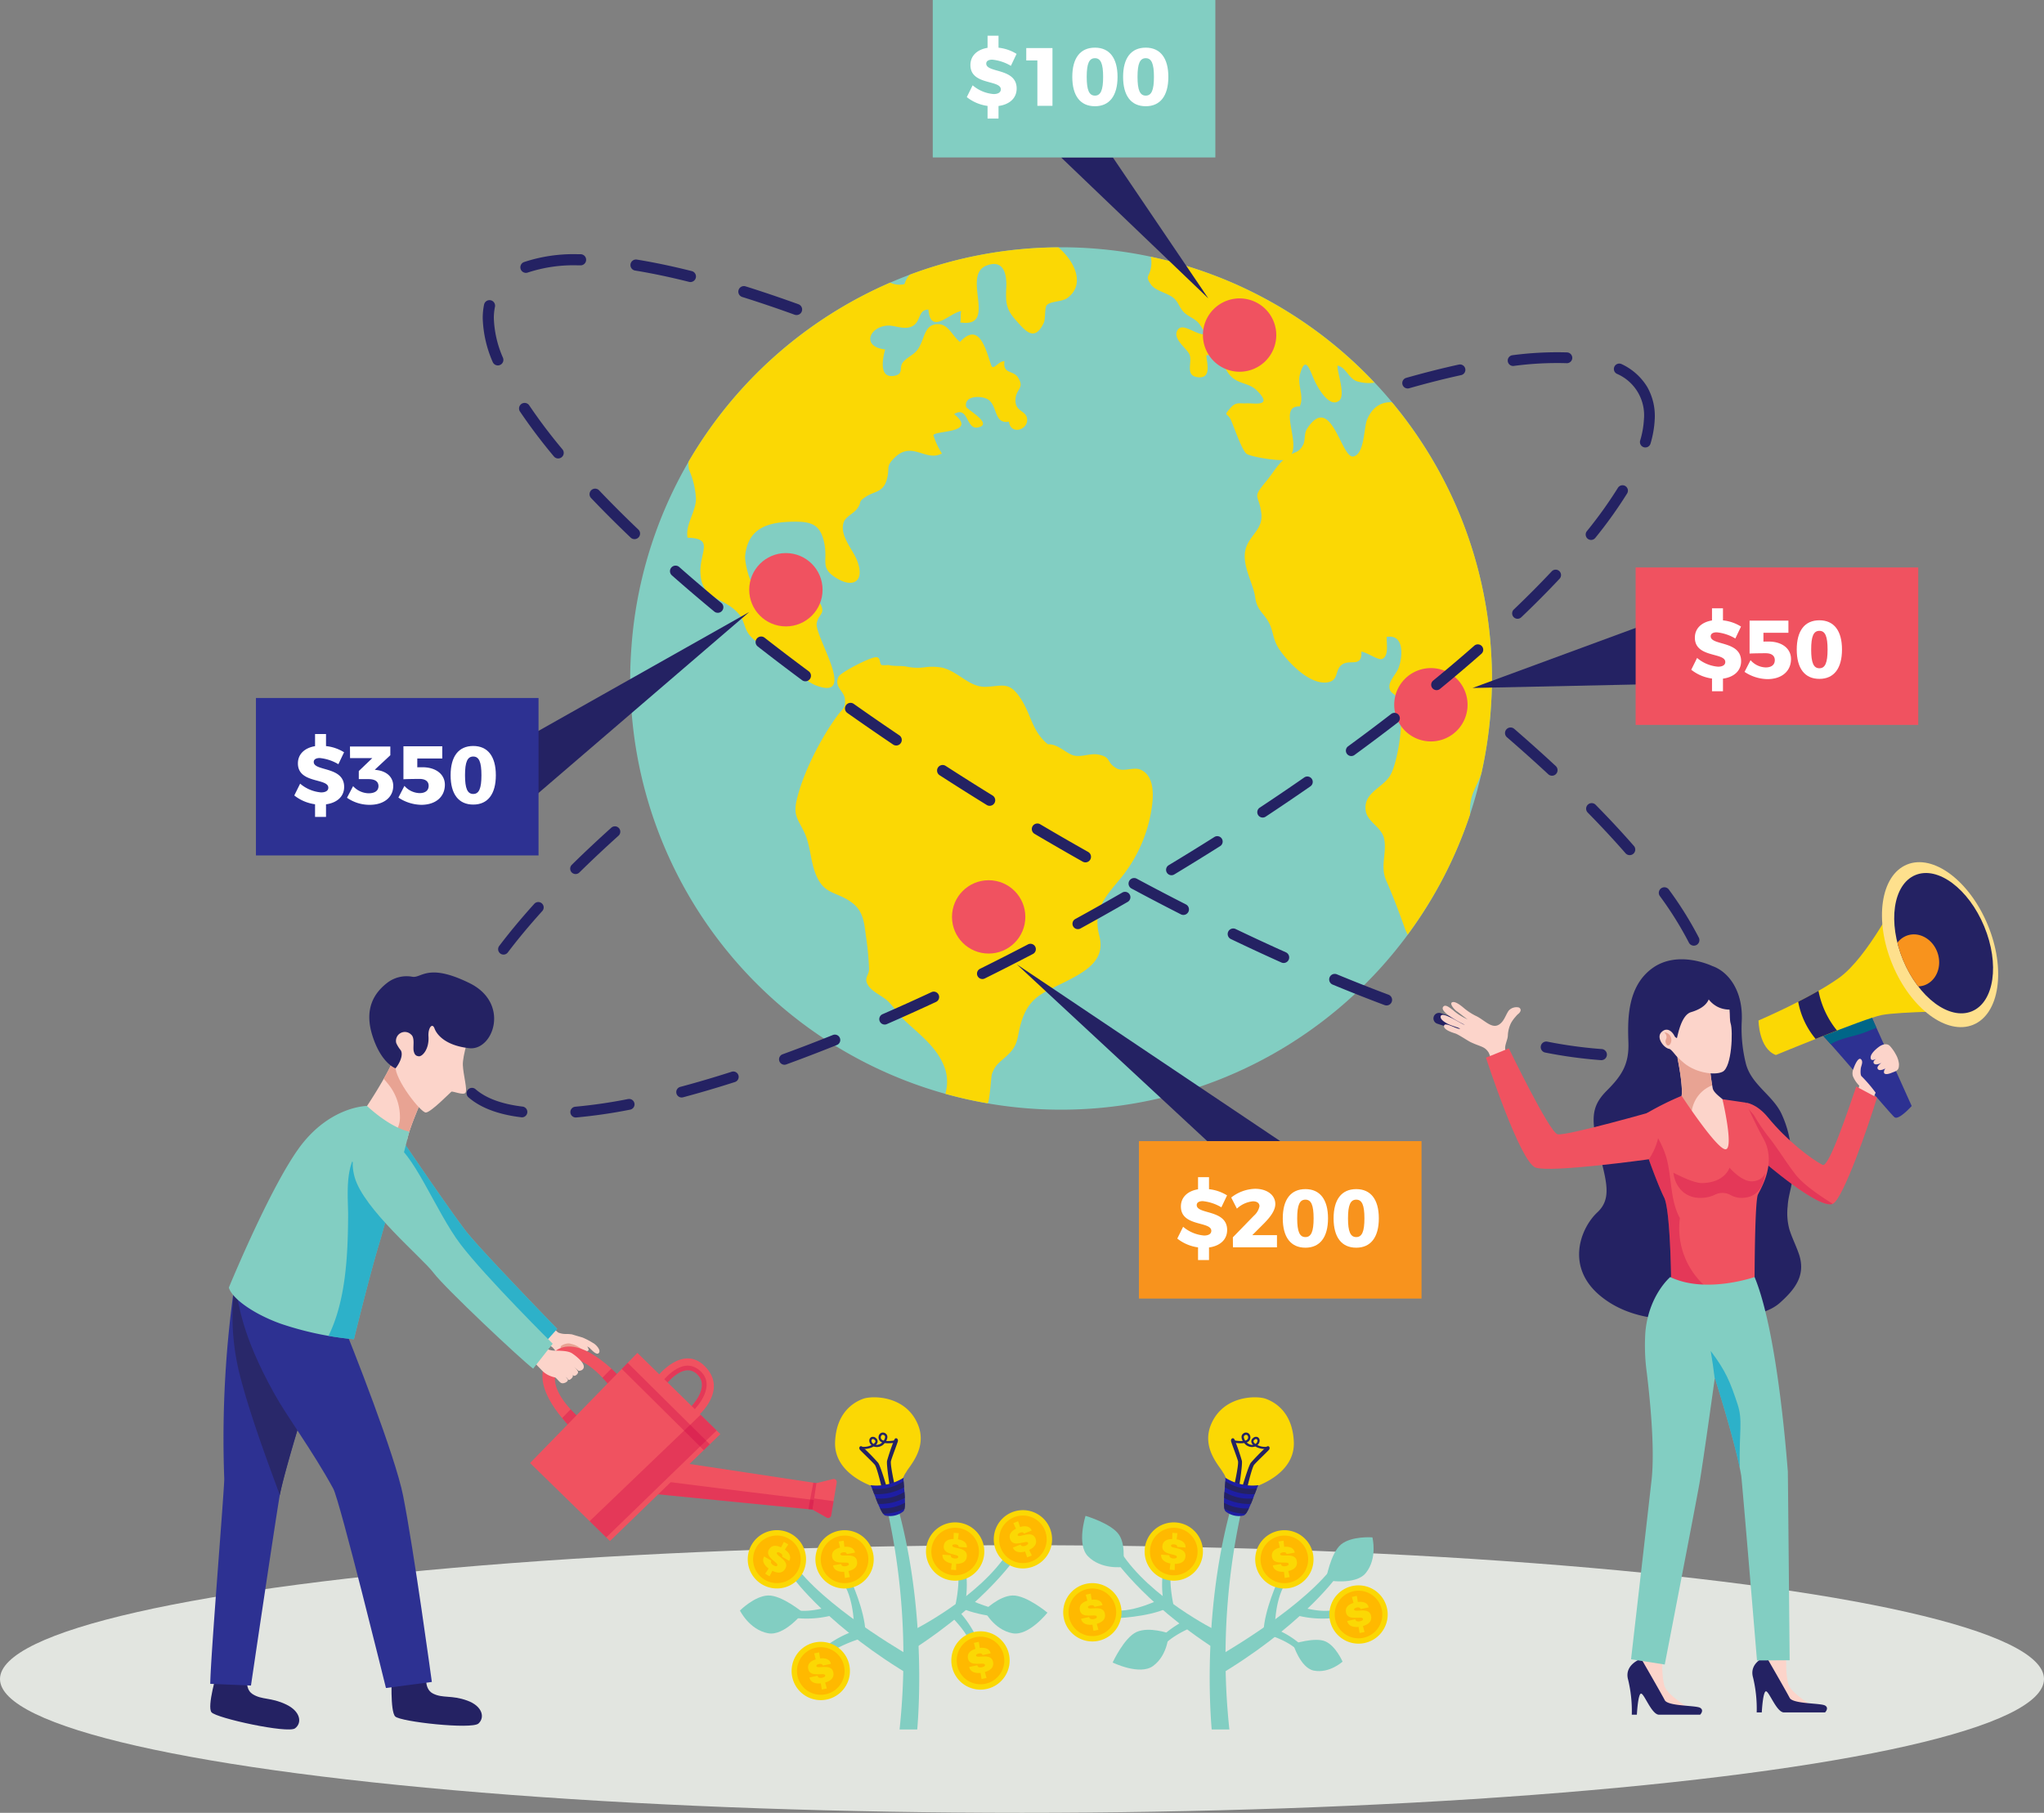 <svg xmlns="http://www.w3.org/2000/svg" width="500" height="443.554" viewBox="0 0 500 443.554">
  <rect x="0" y="0" width="500" height="443.554" fill="#808080" stroke="none"/>
  <g id="Group_3788" data-name="Group 3788" transform="translate(-305.404 -125.477)">
    <ellipse id="Ellipse_2" data-name="Ellipse 2" cx="250" cy="32.737" rx="250" ry="32.737" transform="translate(305.404 503.558)" fill="#e2e5e0"/>
    <g id="Group_3729" data-name="Group 3729" transform="translate(368.012 125.478)">
      <g id="Group_3720" data-name="Group 3720" transform="translate(91.551 60.505)">
        <path id="Path_8571" data-name="Path 8571" d="M613.01,269.065c0-.033,0-.064,0-.1s0-.064,0-.1c0-2.62-.129-5.208-.317-7.782-.019-.264-.038-.53-.06-.795a105.377,105.377,0,0,0-210.059,0c-.022.268-.041.537-.061.806-.188,2.571-.317,5.157-.317,7.775,0,.032,0,.062,0,.094s0,.065,0,.1c0,2.622.129,5.213.317,7.787.021.263.038.526.061.787a105.376,105.376,0,0,0,210.059,0c.022-.266.041-.53.06-.8C612.881,274.275,613.01,271.685,613.01,269.065Z" transform="translate(-402.196 -163.467)" fill="#82cec2"/>
        <g id="Group_3719" data-name="Group 3719" transform="translate(13.944 0.016)">
          <g id="Group_3718" data-name="Group 3718">
            <path id="Path_8572" data-name="Path 8572" d="M411.037,234.515c6.7.186,2.891,3.408,3.157,8.71.339,6.785,5.826,5.649,9.5,10.1,1.174,1.424,1.206,3.185,2.255,4.69,1.531,2.193,3.9,3,6.119,4.329,3.728,2.228,6.632,6.944,10.563,8.387,10.02,3.677-.53-12.065,0-15.261.36-2.171,2-2.2,1.118-4.31-.809-1.945-2.76-2.383-4.385-2.271-1.164.08-2.593,2.566-4.039,1.5-1.934-1.432,1.217-3.251,1.515-4.275,1.128-3.9-4.533-6.626-6.6-3.351-.9,1.43.586,5.337-2.1,4.466-1.79-.58-3.182-6.7-3.009-8.338.739-6.936,5.82-8.237,11.964-8.288,4.283-.037,6.482.691,7.4,5.32.879,4.436-1.092,5.9,2.8,8.381,4.335,2.763,7.277.827,5.124-4.42-1.08-2.631-4.375-6.13-3.126-9.29.475-1.2,2.348-2.047,3.126-3.037,1.459-1.855.04-1.629,2.27-3.087,2.133-1.392,4.267-1,5.127-4.327.741-2.872-.358-2.988,1.806-5.143,4.348-4.329,7.638,1.053,11.638-1.083a18.076,18.076,0,0,1-2.1-4.526c.956-1.179,10.8-.412,5.09-5.13,3.534-2.1,2.875,3.889,5.809,3.281,3.956-.822-2.735-4.4-2.873-5.068-.583-2.776,3.806-2.8,5.407-1.739,2.3,1.529,1.381,6.059,5.055,5.393.414,3.238,4.463,2.115,4.466-.414,0-2.364-2.824-1.846-2.862-4.692-.041-3.044,2.376-2.891.628-5.7-1.161-1.865-3.781-.75-3.316-3.988-1.443-.108-2.738,2.407-3.23,1.031-1.276-3.569-2.833-10.977-7.661-5.738-1.994-1.591-2.8-4.4-5.474-4.364-3.523.053-3.093,4.133-5.108,6.512-.909,1.073-2.488,1.7-3.391,2.849-1,1.268.3,2.851-2.082,3.283-3.969.72-2.77-4.573-2.246-6.45-5.934-.655-3.857-5.715.787-5.84,1.741-.046,4.3,1.295,6.211-.064,1.734-1.234,1.142-3.853,3.587-3.842.565,6.364,5.095.823,8.024.352-.256.726.01,2.055-.253,2.786,9.441,1.449.1-11.574,6.509-13.944,4.176-1.543,4.924,2.176,4.762,5.428-.183,3.711.011,5.315,2.244,7.849,2.373,2.692,4.663,5.622,6.947.722.424-.913.174-3.654.7-4.256.911-1.051,3.746-.814,5.052-1.779,4.506-3.327,1.776-9.008-2.206-12.388a105.138,105.138,0,0,0-36.337,6.684,5.509,5.509,0,0,0-1.287,2.3,5.159,5.159,0,0,1-3.5-.365,105.794,105.794,0,0,0-49.368,43.891,13.163,13.163,0,0,0,.108,1.655,4.288,4.288,0,0,0,.295.825A20.442,20.442,0,0,1,413.1,225.1C412.951,228.447,410.463,231.343,411.037,234.515Z" transform="translate(-410.951 -163.477)" fill="#fbd804"/>
            <path id="Path_8573" data-name="Path 8573" d="M565.892,268.011c0-2.62-.129-5.208-.317-7.782-.019-.264-.038-.53-.061-.795a104.851,104.851,0,0,0-8.42-33.575l-.01-.021q-.941-2.153-1.977-4.254c-.057-.115-.115-.229-.172-.346q-.96-1.935-2-3.822l-.311-.562q-.987-1.77-2.037-3.5c-.142-.233-.284-.468-.428-.7q-1.02-1.648-2.1-3.255c-.174-.258-.344-.519-.519-.776-.714-1.045-1.449-2.07-2.2-3.088-.193-.261-.381-.524-.575-.784-.761-1.013-1.547-2.008-2.343-2.993-.2-.241-.384-.489-.581-.728-.143-.174-.295-.339-.44-.511-2.666-.11-4.792,1.195-6.063,4.244-.835,2-.594,8.467-3.367,9.026-2.972.6-5.412-15.9-11.327-6.772-.782,1.207-.355,2.825-.984,3.977-.886,1.62-1.578,1.582-2.789,2.219,1.843-3.6-3.2-11.907,1.986-11.662,1.179-2.542-.674-5.229.064-7.882,1.432-5.16,2.532-.534,3.668,1.785.663,1.352,3.432,6.522,5.844,4.735,1.76-1.306-.425-6.876-.336-8.628,2.15.37,2.741,3.373,5.033,3.91a9.918,9.918,0,0,0,4.01.258l-.271-.287c-1.715-1.806-3.485-3.56-5.323-5.241l-.027-.024q-2.862-2.614-5.914-5.014c-.045-.035-.086-.07-.129-.105-1.978-1.553-4.02-3.029-6.108-4.442l-.538-.358a105.143,105.143,0,0,0-13.253-7.513c-.139-.067-.277-.137-.417-.2q-3.412-1.6-6.955-2.958c-.207-.08-.414-.154-.623-.233A104.4,104.4,0,0,0,482.805,165l-.382-.083a6.688,6.688,0,0,1,.019,2.8c-.368,2.2-1.483,1.8,0,3.967,1.183,1.725,4.382,2.085,5.852,3.59.951.972,1.183,2.139,2.164,3.157,1.242,1.29,3.133,1.65,4.111,3.329a19.713,19.713,0,0,1,1.343,2.118c-2.236.454-5.649-3.052-6.93-1.035-1.4,2.2,2.435,4.563,2.962,6.14.647,1.938-1.25,5.176,2.171,5.428,3.181.236,2.051-3.423,1.879-5.374,3.595-.44,4.018,2.566,5.511,4.534,2,2.639,4.8,2.021,6.839,4.044,4.2,4.173-.691,3.072-2.536,3.174-1.731.1-2.559-.449-3.951,1.188-1.785,2.1-.685.952.2,2.959.76,1.72,2.591,7.129,3.724,8.143.822.737,7.086,1.749,9.059,1.583-1.706,1.526-2.561,3.254-4.311,5.351-3.434,4.117-1.683,2.919-1.077,7.568.524,4.014-2.714,5.27-3.765,8.658-1.21,3.9,1.792,8.479,2.27,11.985.448,3.29,2.08,3.756,3.408,6.313,1.029,1.981.922,4.045,2.376,6.251,2.086,3.165,7.347,8.814,11.744,8.287,3.079-.37,1.835-3.029,3.713-4.364,1.978-1.4,4.915.849,4.734-3.165,1.169.04,4.115,2.169,5.063,1.792,1.752-.7,1.05-3.883,1.14-5.4,4.635-.78,3.822,5.56,2.773,7.882-.511,1.132-2.024,2.8-2.1,3.988-.132,2.166,1.258,1.561,2.214,3.588,1.693,3.593-.115,15.4-2.117,18.571-1.87,2.966-6.6,4.16-5.891,8.557.436,2.728,3.813,3.888,4.461,6.691.793,3.424-1.022,6.783.522,10.3,1.73,3.94,3.091,7.6,4.62,11.85.193.537.421.962.634,1.429a105.1,105.1,0,0,0,15.3-29.5c-.019-.413-.059-.825-.048-1.239l0-.143c.134-3.7,1.551-5.095,2.693-8.323.049-.14.084-.29.132-.432a105.389,105.389,0,0,0,2.174-14.374c.022-.266.041-.53.061-.8.188-2.558.314-5.133.315-7.739v-.062c0-.025,0-.051,0-.076s0-.064,0-.1Z" transform="translate(-369.023 -162.622)" fill="#fbd804"/>
            <path id="Path_8574" data-name="Path 8574" d="M511.96,253.952c-1.731-.72-4.147.648-5.836-.317-2.62-1.5-1.193-2.709-4.369-3.353-1.992-.4-3.834.57-5.766.28-2.023-.3-4.123-2.972-6.649-2.8-3.905-3.161-4.015-7.116-6.659-11.192-2.854-4.4-4.611-2.98-8.645-2.878-3.986.1-6.667-3.8-10.617-4.7a13.6,13.6,0,0,0-4.095-.1,13.1,13.1,0,0,1-4.662-.161c-1.207-.241-3.173-.033-4.278-.373a14.145,14.145,0,0,1-1.648.025c-.691-.169-.22-1.848-1.343-1.943-1.4-.118-8.693,3.7-9.236,4.725-1.3,2.446,1.249,3.461,1.5,5.409.291,2.249-.583,2.5-1.75,4.068-4.087,5.5-8.487,14.1-10.024,20.719-.863,3.722.239,4.647,1.749,7.71,1.774,3.595,1.511,7.517,3.187,11.115,1.97,4.23,4.6,3.619,8.134,5.992,3.168,2.126,3.391,4.88,3.845,8.4a69.753,69.753,0,0,1,.782,8.115c.021,1.464-1.1,2.035-.506,3.5.825,2.027,3.695,2.993,5.19,4.474,1.475,1.462,2.564,3.276,4.123,4.748,3.837,3.617,8.215,6.756,9.876,12.025a10.724,10.724,0,0,1-.013,5.837,104.545,104.545,0,0,0,10.282,2.306c.527.091.878-6.5,1.107-7.165.9-2.647,2.4-3.1,4.323-5.125,2.088-2.2,1.832-3.751,2.609-6.686,1.94-7.325,5.613-7.955,11.709-11.1,5.006-2.58,9.088-5.294,7.622-10.918-1.645-6.32,1.371-9.392,5.3-14.154a35.3,35.3,0,0,0,7.576-17.486C515.351,258.827,514.837,255.151,511.96,253.952Z" transform="translate(-401.094 -126.162)" fill="#fbd804"/>
          </g>
        </g>
      </g>
      <path id="Path_8575" data-name="Path 8575" d="M468.378,149.664l36.016,34.491-23.352-34.491Z" transform="translate(-271.42 -111.143)" fill="#242263"/>
      <path id="Path_8576" data-name="Path 8576" d="M572.474,221.708l-40.9,15.065,40.9-.869Z" transform="translate(-233.963 -68.443)" fill="#242263"/>
      <path id="Path_8577" data-name="Path 8577" d="M440.9,219.5l-54.88,47.14V250.457Z" transform="translate(-320.233 -69.752)" fill="#242263"/>
      <path id="Path_8578" data-name="Path 8578" d="M461.559,273.615l46.613,43.27h17.85Z" transform="translate(-275.462 -37.679)" fill="#242263"/>
      <path id="Path_8579" data-name="Path 8579" d="M508.1,180.292a8.971,8.971,0,1,1-8.97-8.972A8.971,8.971,0,0,1,508.1,180.292Z" transform="translate(-258.509 -98.308)" fill="#f05260"/>
      <circle id="Ellipse_3" data-name="Ellipse 3" cx="8.971" cy="8.971" r="8.971" transform="translate(120.665 135.324)" fill="#f05260"/>
      <circle id="Ellipse_4" data-name="Ellipse 4" cx="8.971" cy="8.971" r="8.971" transform="translate(170.267 215.371)" fill="#f05260"/>
      <path id="Path_8580" data-name="Path 8580" d="M537.482,237.084a8.971,8.971,0,1,1-8.97-8.97A8.971,8.971,0,0,1,537.482,237.084Z" transform="translate(-241.097 -64.647)" fill="#f05260"/>
      <rect id="Rectangle_3478" data-name="Rectangle 3478" width="69.127" height="38.521" transform="translate(165.562)" fill="#82cec2"/>
      <g id="Group_3721" data-name="Group 3721" transform="translate(173.888 8.733)">
        <path id="Path_8581" data-name="Path 8581" d="M461.653,148.16v3.083h-2.681v-3.1a10.4,10.4,0,0,1-5.079-2.156l1.43-2.884a9.033,9.033,0,0,0,5.121,2.139c1.089,0,1.774-.4,1.774-1.15,0-2.4-7.439-.948-7.439-5.949,0-2.239,1.612-3.789,4.194-4.214v-2.964h2.681V133.9a10.448,10.448,0,0,1,4.416,1.513l-1.392,2.923a11.016,11.016,0,0,0-4.555-1.511c-.887,0-1.472.32-1.472.968,0,2.338,7.439,1.01,7.439,6.089C466.09,146.367,464.194,147.818,461.653,148.16Z" transform="translate(-453.893 -130.961)" fill="#fff"/>
        <path id="Path_8582" data-name="Path 8582" d="M469.436,132.861v14.132h-3.69V135.882h-2.72v-3.021Z" transform="translate(-448.48 -129.835)" fill="#fff"/>
        <path id="Path_8583" data-name="Path 8583" d="M481.164,139.954c0,4.617-1.975,7.177-5.525,7.177-3.588,0-5.543-2.559-5.543-7.177s1.954-7.157,5.543-7.157C479.189,132.8,481.164,135.336,481.164,139.954Zm-7.54,0c0,3.228.585,4.581,2.015,4.581,1.413,0,2-1.352,2-4.581,0-3.244-.586-4.576-2-4.576C474.208,135.378,473.624,136.709,473.624,139.954Z" transform="translate(-444.29 -129.873)" fill="#fff"/>
        <path id="Path_8584" data-name="Path 8584" d="M488.968,139.954c0,4.617-1.975,7.177-5.525,7.177-3.588,0-5.543-2.559-5.543-7.177s1.954-7.157,5.543-7.157C486.993,132.8,488.968,135.336,488.968,139.954Zm-7.54,0c0,3.228.585,4.581,2.015,4.581,1.413,0,2-1.352,2-4.581,0-3.244-.586-4.576-2-4.576C482.012,135.378,481.428,136.709,481.428,139.954Z" transform="translate(-439.665 -129.873)" fill="#fff"/>
      </g>
      <rect id="Rectangle_3479" data-name="Rectangle 3479" width="69.127" height="38.521" transform="translate(337.5 138.842)" fill="#f05260"/>
      <g id="Group_3722" data-name="Group 3722" transform="translate(351.101 148.846)">
        <path id="Path_8585" data-name="Path 8585" d="M572.921,236.133v3.085h-2.682v-3.106a10.424,10.424,0,0,1-5.079-2.155l1.432-2.886a9.028,9.028,0,0,0,5.119,2.139c1.091,0,1.776-.4,1.776-1.15,0-2.4-7.44-.948-7.44-5.949,0-2.239,1.612-3.789,4.192-4.214v-2.964h2.682v2.945a10.389,10.389,0,0,1,4.415,1.513l-1.39,2.923a11.006,11.006,0,0,0-4.555-1.513c-.887,0-1.472.322-1.472.968,0,2.338,7.438,1.01,7.438,6.089C577.357,234.34,575.463,235.793,572.921,236.133Z" transform="translate(-565.16 -218.934)" fill="#fff"/>
        <path id="Path_8586" data-name="Path 8586" d="M579.23,225.941c3.327,0,5.485,1.752,5.485,4.275,0,2.985-2.277,4.918-5.767,4.918a10.423,10.423,0,0,1-5.6-1.773l1.472-2.865a5.12,5.12,0,0,0,3.69,1.777c1.432,0,2.238-.647,2.238-1.8,0-1.069-.806-1.674-2.219-1.674-.745,0-3.064.021-3.951.081v-8.062h9.5v2.983h-6.11v2.156C578.264,225.941,578.949,225.941,579.23,225.941Z" transform="translate(-560.309 -217.815)" fill="#fff"/>
        <path id="Path_8587" data-name="Path 8587" d="M592.431,227.926c0,4.617-1.975,7.178-5.525,7.178-3.588,0-5.542-2.561-5.542-7.178s1.954-7.156,5.542-7.156C590.457,220.77,592.431,223.309,592.431,227.926Zm-7.54,0c0,3.228.585,4.581,2.015,4.581,1.413,0,2-1.352,2-4.581,0-3.244-.585-4.576-2-4.576C585.476,223.35,584.892,224.682,584.892,227.926Z" transform="translate(-555.556 -217.846)" fill="#fff"/>
      </g>
      <rect id="Rectangle_3480" data-name="Rectangle 3480" width="69.127" height="38.521" transform="translate(215.997 279.206)" fill="#f8931d"/>
      <g id="Group_3723" data-name="Group 3723" transform="translate(225.376 288.024)">
        <path id="Path_8588" data-name="Path 8588" d="M493.982,323.519V326.6H491.3v-3.1a10.418,10.418,0,0,1-5.079-2.156l1.43-2.886a9.024,9.024,0,0,0,5.12,2.141c1.091,0,1.774-.4,1.774-1.15,0-2.4-7.439-.949-7.439-5.949,0-2.239,1.612-3.789,4.194-4.214V306.32h2.682v2.943a10.44,10.44,0,0,1,4.415,1.513l-1.392,2.923a11.021,11.021,0,0,0-4.555-1.513c-.887,0-1.472.322-1.472.97,0,2.336,7.439,1.01,7.439,6.089C498.418,321.726,496.522,323.177,493.982,323.519Z" transform="translate(-486.221 -306.32)" fill="#fff"/>
        <path id="Path_8589" data-name="Path 8589" d="M501.419,312.378c0-.763-.583-1.209-1.612-1.209a6.669,6.669,0,0,0-3.912,1.793l-1.389-2.72a9.915,9.915,0,0,1,5.845-2.136c2.864,0,4.939,1.492,4.939,3.727,0,1.534-1.169,3.125-2.741,4.721l-2.9,2.9h6.047v2.964H494.929l-.021-2.44,5.141-5.281A4.217,4.217,0,0,0,501.419,312.378Z" transform="translate(-481.31 -305.261)" fill="#fff"/>
        <path id="Path_8590" data-name="Path 8590" d="M513.491,315.312c0,4.617-1.975,7.177-5.523,7.177-3.588,0-5.544-2.559-5.544-7.177s1.956-7.157,5.544-7.157C511.517,308.155,513.491,310.7,513.491,315.312Zm-7.54,0c0,3.228.585,4.581,2.016,4.581,1.411,0,2-1.352,2-4.581,0-3.244-.586-4.576-2-4.576C506.536,310.737,505.952,312.068,505.952,315.312Z" transform="translate(-476.618 -305.232)" fill="#fff"/>
        <path id="Path_8591" data-name="Path 8591" d="M521.295,315.312c0,4.617-1.975,7.177-5.523,7.177-3.588,0-5.543-2.559-5.543-7.177s1.954-7.157,5.543-7.157C519.32,308.155,521.295,310.7,521.295,315.312Zm-7.54,0c0,3.228.586,4.581,2.016,4.581,1.411,0,2-1.352,2-4.581,0-3.244-.586-4.576-2-4.576C514.341,310.737,513.755,312.068,513.755,315.312Z" transform="translate(-471.992 -305.232)" fill="#fff"/>
      </g>
      <rect id="Rectangle_3481" data-name="Rectangle 3481" width="69.127" height="38.521" transform="translate(0 170.782)" fill="#2d3192"/>
      <g id="Group_3724" data-name="Group 3724" transform="translate(9.381 179.601)">
        <path id="Path_8592" data-name="Path 8592" d="M358.364,255.443v3.083h-2.681v-3.1a10.411,10.411,0,0,1-5.079-2.156l1.43-2.886a9.024,9.024,0,0,0,5.12,2.141c1.089,0,1.774-.4,1.774-1.15,0-2.4-7.439-.949-7.439-5.949,0-2.239,1.612-3.789,4.194-4.214v-2.964h2.681v2.943a10.447,10.447,0,0,1,4.416,1.513l-1.392,2.924a11,11,0,0,0-4.555-1.513c-.887,0-1.472.32-1.472.968,0,2.336,7.439,1.01,7.439,6.089C362.8,253.65,360.905,255.1,358.364,255.443Z" transform="translate(-350.604 -238.244)" fill="#fff"/>
        <path id="Path_8593" data-name="Path 8593" d="M370.009,249.812c0,2.722-2.238,4.617-5.746,4.617A9.621,9.621,0,0,1,358.7,252.7l1.492-2.845a5.276,5.276,0,0,0,3.791,1.752c1.553,0,2.418-.643,2.418-1.752,0-1.129-.865-1.715-2.438-1.715h-2.378v-1.975L364.89,243h-5.445l-.019-2.84H369.3v2.136l-3.811,3.55.7.1C368.437,246.282,370.009,247.655,370.009,249.812Z" transform="translate(-345.806 -237.11)" fill="#fff"/>
        <path id="Path_8594" data-name="Path 8594" d="M372.479,245.251c3.326,0,5.484,1.752,5.484,4.275,0,2.985-2.278,4.918-5.767,4.918a10.427,10.427,0,0,1-5.6-1.773l1.472-2.865a5.128,5.128,0,0,0,3.69,1.777c1.432,0,2.239-.648,2.239-1.8,0-1.067-.808-1.674-2.219-1.674-.747,0-3.066.021-3.951.083v-8.064h9.5v2.985h-6.11v2.156C371.511,245.251,372.2,245.251,372.479,245.251Z" transform="translate(-341.129 -237.126)" fill="#fff"/>
        <path id="Path_8595" data-name="Path 8595" d="M385.678,247.237c0,4.617-1.975,7.177-5.523,7.177-3.59,0-5.543-2.559-5.543-7.177s1.953-7.158,5.543-7.158C383.7,240.079,385.678,242.619,385.678,247.237Zm-7.54,0c0,3.228.586,4.581,2.016,4.581,1.411,0,2-1.352,2-4.581,0-3.244-.586-4.576-2-4.576C378.724,242.661,378.138,243.992,378.138,247.237Z" transform="translate(-336.375 -237.156)" fill="#fff"/>
      </g>
      <g id="Group_3726" data-name="Group 3726" transform="translate(55.475 62.195)">
        <g id="Group_3725" data-name="Group 3725">
          <path id="Path_8596" data-name="Path 8596" d="M410.561,212.706a1.36,1.36,0,0,0-1.8,2.039q4.967,4.384,10.378,8.862a1.361,1.361,0,0,0,1.734-2.1Q415.5,217.066,410.561,212.706Z" transform="translate(-362.502 -136.176)" fill="#242263"/>
          <path id="Path_8597" data-name="Path 8597" d="M433.049,176.514a1.361,1.361,0,0,0,.463-2.641c-4.471-1.617-8.823-3.09-12.941-4.381a1.36,1.36,0,1,0-.814,2.6c4.079,1.279,8.395,2.739,12.827,4.343A1.349,1.349,0,0,0,433.049,176.514Z" transform="translate(-356.277 -161.625)" fill="#242263"/>
          <path id="Path_8598" data-name="Path 8598" d="M398.306,200.979a1.36,1.36,0,1,0-1.972,1.873c3.005,3.161,6.259,6.412,9.672,9.666a1.361,1.361,0,0,0,1.876-1.973C404.5,207.324,401.28,204.1,398.306,200.979Z" transform="translate(-369.816 -143.176)" fill="#242263"/>
          <path id="Path_8599" data-name="Path 8599" d="M437.317,233.691a1.361,1.361,0,0,0-1.57,2.223q5.485,3.87,11.219,7.744a1.338,1.338,0,0,0,.758.236,1.361,1.361,0,0,0,.763-2.488Q442.781,237.552,437.317,233.691Z" transform="translate(-346.577 -123.681)" fill="#242263"/>
          <path id="Path_8600" data-name="Path 8600" d="M423.651,223.55a1.359,1.359,0,1,0-1.672,2.144q5.263,4.109,10.853,8.258a1.359,1.359,0,0,0,1.62-2.184Q428.894,227.642,423.651,223.55Z" transform="translate(-354.706 -129.717)" fill="#242263"/>
          <path id="Path_8601" data-name="Path 8601" d="M403.374,168.046c4.1.667,8.54,1.6,13.2,2.77a1.336,1.336,0,0,0,.333.043,1.361,1.361,0,0,0,.331-2.68c-4.73-1.191-9.247-2.137-13.425-2.816a1.359,1.359,0,1,0-.435,2.684Z" transform="translate(-366.1 -164.045)" fill="#242263"/>
          <path id="Path_8602" data-name="Path 8602" d="M567.525,275.312a1.362,1.362,0,0,0,1.215.747,1.4,1.4,0,0,0,.613-.147,1.365,1.365,0,0,0,.6-1.83,87.883,87.883,0,0,0-7.295-11.709,1.359,1.359,0,1,0-2.2,1.593A85.165,85.165,0,0,1,567.525,275.312Z" transform="translate(-272.476 -106.871)" fill="#242263"/>
          <path id="Path_8603" data-name="Path 8603" d="M382.264,175.993a13.606,13.606,0,0,1,.269-2.754,1.36,1.36,0,1,0-2.663-.551,16.37,16.37,0,0,0-.325,3.3,28.81,28.81,0,0,0,2.438,10.714,1.362,1.362,0,0,0,1.258.847,1.325,1.325,0,0,0,.514-.1,1.357,1.357,0,0,0,.744-1.773A26.17,26.17,0,0,1,382.264,175.993Z" transform="translate(-379.545 -160.334)" fill="#242263"/>
          <path id="Path_8604" data-name="Path 8604" d="M400.1,164.534l-.819-.006a38.489,38.489,0,0,0-13.063,1.926,1.363,1.363,0,0,0,.468,2.641,1.341,1.341,0,0,0,.468-.084,35.757,35.757,0,0,1,12.127-1.76l.785.008h.016a1.362,1.362,0,0,0,.018-2.723Z" transform="translate(-376.12 -164.528)" fill="#242263"/>
          <path id="Path_8605" data-name="Path 8605" d="M387.615,187.979a1.36,1.36,0,0,0-2.26,1.515,134.109,134.109,0,0,0,8.279,10.962,1.36,1.36,0,1,0,2.091-1.739A130.358,130.358,0,0,1,387.615,187.979Z" transform="translate(-376.238 -150.988)" fill="#242263"/>
          <path id="Path_8606" data-name="Path 8606" d="M540.285,285.046c-4.1-1.113-8.459-2.427-12.952-3.905a1.36,1.36,0,0,0-.85,2.583c4.538,1.494,8.941,2.819,13.092,3.945a1.312,1.312,0,0,0,.357.049,1.36,1.36,0,0,0,.354-2.672Z" transform="translate(-293.012 -95.455)" fill="#242263"/>
          <path id="Path_8607" data-name="Path 8607" d="M462.906,250.465q-5.834-3.6-11.48-7.248a1.36,1.36,0,0,0-1.475,2.286q5.664,3.66,11.526,7.28a1.361,1.361,0,0,0,1.429-2.317Z" transform="translate(-338.185 -118.018)" fill="#242263"/>
          <path id="Path_8608" data-name="Path 8608" d="M556.96,287.324a110.848,110.848,0,0,1-13.3-1.814,1.359,1.359,0,1,0-.514,2.669,113.4,113.4,0,0,0,13.633,1.86c.032,0,.062,0,.094,0a1.361,1.361,0,0,0,.091-2.719Z" transform="translate(-283.238 -92.838)" fill="#242263"/>
          <path id="Path_8609" data-name="Path 8609" d="M574.806,278.426a1.4,1.4,0,0,0-1.432-1.285,1.361,1.361,0,0,0-1.285,1.432c.018.315.027.624.027.93a11.542,11.542,0,0,1-1.566,6.089c-1.849,3.042-5.366,5.1-10.454,6.113a1.362,1.362,0,0,0,.264,2.7,1.413,1.413,0,0,0,.268-.027c5.864-1.172,9.986-3.649,12.246-7.368a14.241,14.241,0,0,0,1.961-7.5C574.835,279.151,574.825,278.788,574.806,278.426Z" transform="translate(-273.184 -97.784)" fill="#242263"/>
          <path id="Path_8610" data-name="Path 8610" d="M551.377,249.3a1.359,1.359,0,1,0-1.938,1.9c3.306,3.367,6.4,6.7,9.2,9.908a1.361,1.361,0,0,0,2.053-1.787C557.856,256.073,554.723,252.7,551.377,249.3Z" transform="translate(-279.084 -114.528)" fill="#242263"/>
          <path id="Path_8611" data-name="Path 8611" d="M548.05,249.039a1.362,1.362,0,0,0,.927-2.359c-3.2-2.978-6.624-6.043-10.169-9.11a1.36,1.36,0,1,0-1.779,2.058c3.52,3.045,6.915,6.087,10.1,9.045A1.355,1.355,0,0,0,548.05,249.039Z" transform="translate(-286.486 -121.435)" fill="#242263"/>
          <path id="Path_8612" data-name="Path 8612" d="M477.667,258.95q-5.843-3.292-11.752-6.786a1.362,1.362,0,0,0-1.386,2.344q5.93,3.5,11.8,6.814a1.361,1.361,0,1,0,1.335-2.372Z" transform="translate(-329.572 -112.698)" fill="#242263"/>
          <path id="Path_8613" data-name="Path 8613" d="M524.04,280.178c-4.106-1.54-8.347-3.217-12.609-4.98a1.358,1.358,0,1,0-1.038,2.51c4.288,1.776,8.558,3.462,12.692,5.014a1.359,1.359,0,1,0,.956-2.544Z" transform="translate(-302.493 -99.001)" fill="#242263"/>
          <path id="Path_8614" data-name="Path 8614" d="M492.77,266.819q-5.958-3.032-12.026-6.291a1.361,1.361,0,0,0-1.289,2.4q6.094,3.273,12.079,6.318a1.36,1.36,0,0,0,1.236-2.424Z" transform="translate(-320.754 -107.726)" fill="#242263"/>
          <path id="Path_8615" data-name="Path 8615" d="M508.216,273.956q-6.059-2.714-12.307-5.707a1.358,1.358,0,1,0-1.175,2.45q6.276,3.01,12.37,5.742a1.376,1.376,0,0,0,.556.119,1.362,1.362,0,0,0,.556-2.6Z" transform="translate(-311.732 -103.136)" fill="#242263"/>
        </g>
      </g>
      <g id="Group_3728" data-name="Group 3728" transform="translate(47.594 86.176)">
        <g id="Group_3727" data-name="Group 3727">
          <path id="Path_8616" data-name="Path 8616" d="M422.846,290.142c-4.34,1.392-8.577,2.639-12.595,3.711a1.32,1.32,0,0,0,.28,2.594,1.266,1.266,0,0,0,.4-.043c4.061-1.085,8.341-2.344,12.722-3.749a1.32,1.32,0,0,0-.806-2.513Z" transform="translate(-354.046 -114.095)" fill="#242263"/>
          <path id="Path_8617" data-name="Path 8617" d="M407.126,294.327a124.093,124.093,0,0,1-12.915,1.878,1.32,1.32,0,0,0,.053,2.633,1.569,1.569,0,0,0,.174,0,126.765,126.765,0,0,0,13.2-1.916,1.319,1.319,0,0,0-.506-2.59Z" transform="translate(-363.687 -111.595)" fill="#242263"/>
          <path id="Path_8618" data-name="Path 8618" d="M453.229,277.943q-6.085,2.831-12,5.41a1.321,1.321,0,0,0,1.056,2.421q5.939-2.592,12.06-5.441a1.319,1.319,0,0,0-1.115-2.391Z" transform="translate(-335.575 -121.365)" fill="#242263"/>
          <path id="Path_8619" data-name="Path 8619" d="M438.206,284.519q-6.278,2.523-12.281,4.711a1.32,1.32,0,0,0,.392,2.558,1.277,1.277,0,0,0,.513-.08q6.035-2.2,12.359-4.74a1.32,1.32,0,1,0-.983-2.45Z" transform="translate(-344.69 -117.448)" fill="#242263"/>
          <path id="Path_8620" data-name="Path 8620" d="M522.038,187.341a1.362,1.362,0,0,0,.421-.048c4.429-1.26,8.709-2.344,12.716-3.219a1.32,1.32,0,0,0-.565-2.579c-4.058.887-8.39,1.983-12.872,3.255a1.321,1.321,0,0,0,.3,2.59Z" transform="translate(-287.958 -178.469)" fill="#242263"/>
          <path id="Path_8621" data-name="Path 8621" d="M467.928,270.619q-5.918,3.091-11.735,5.971a1.32,1.32,0,0,0,.527,2.5,1.345,1.345,0,0,0,.643-.135q5.836-2.891,11.787-6a1.319,1.319,0,0,0-1.223-2.338Z" transform="translate(-326.672 -125.722)" fill="#242263"/>
          <path id="Path_8622" data-name="Path 8622" d="M404.9,252.859a1.323,1.323,0,0,0-1.865-.1c-3.391,3.053-6.643,6.1-9.661,9.075a1.32,1.32,0,0,0-.018,1.867,1.34,1.34,0,0,0,.882.395,1.321,1.321,0,0,0,.984-.379c2.993-2.942,6.215-5.971,9.578-9A1.32,1.32,0,0,0,404.9,252.859Z" transform="translate(-363.701 -136.415)" fill="#242263"/>
          <path id="Path_8623" data-name="Path 8623" d="M381,277.517a1.321,1.321,0,0,0-1.789.529,38.094,38.094,0,0,0-4.606,12.786,1.316,1.316,0,0,0,1.136,1.478.925.925,0,0,0,.115.013,1.321,1.321,0,0,0,1.367-1.148,35.524,35.524,0,0,1,4.31-11.87A1.316,1.316,0,0,0,381,277.517Z" transform="translate(-374.597 -121.637)" fill="#242263"/>
          <path id="Path_8624" data-name="Path 8624" d="M390.745,297.175c-5.076-.612-8.937-2.035-11.477-4.237a1.319,1.319,0,1,0-1.728,1.992c2.945,2.555,7.282,4.19,12.89,4.861.033,0,.067.01.1.011a1.319,1.319,0,0,0,.215-2.628Z" transform="translate(-373.122 -112.595)" fill="#242263"/>
          <path id="Path_8625" data-name="Path 8625" d="M390.723,264.5c-3.176,3.517-6.041,6.958-8.518,10.23a1.319,1.319,0,1,0,2.1,1.591c2.43-3.209,5.248-6.591,8.371-10.05a1.32,1.32,0,1,0-1.957-1.771Z" transform="translate(-370.246 -129.512)" fill="#242263"/>
          <path id="Path_8626" data-name="Path 8626" d="M510,245q-5.325,3.7-10.9,7.392a1.319,1.319,0,1,0,1.456,2.2q5.6-3.705,10.95-7.422A1.32,1.32,0,0,0,510,245Z" transform="translate(-301.155 -140.95)" fill="#242263"/>
          <path id="Path_8627" data-name="Path 8627" d="M551.509,179.633a83.041,83.041,0,0,0-13.382.688,1.322,1.322,0,0,0,.1,2.631,1.337,1.337,0,0,0,.224-.01,79.89,79.89,0,0,1,12.949-.67,1.324,1.324,0,0,0,1.371-1.266A1.352,1.352,0,0,0,551.509,179.633Z" transform="translate(-278.361 -179.585)" fill="#242263"/>
          <path id="Path_8628" data-name="Path 8628" d="M547.323,213.408c-2.856,3.04-5.968,6.175-9.25,9.309a1.32,1.32,0,1,0,1.824,1.908c3.316-3.166,6.465-6.334,9.351-9.41a1.32,1.32,0,1,0-1.924-1.808Z" transform="translate(-277.95 -159.784)" fill="#242263"/>
          <path id="Path_8629" data-name="Path 8629" d="M558.645,200.218a1.325,1.325,0,0,0-1.816.432,105.539,105.539,0,0,1-7.581,10.59,1.32,1.32,0,1,0,2.058,1.653,108.215,108.215,0,0,0,7.771-10.859A1.319,1.319,0,0,0,558.645,200.218Z" transform="translate(-271.257 -167.471)" fill="#242263"/>
          <path id="Path_8630" data-name="Path 8630" d="M561.44,187.056a14.46,14.46,0,0,0-6.256-5.587,1.32,1.32,0,0,0-1.171,2.367A11.033,11.033,0,0,1,560.628,195a22.1,22.1,0,0,1-.913,5.144,1.32,1.32,0,1,0,2.534.739,24.725,24.725,0,0,0,1.014-5.766A14.4,14.4,0,0,0,561.44,187.056Z" transform="translate(-268.696 -178.55)" fill="#242263"/>
          <path id="Path_8631" data-name="Path 8631" d="M496.347,254.127q-5.507,3.478-11.208,6.92a1.321,1.321,0,0,0,.624,2.45,1.336,1.336,0,0,0,.741-.188q5.719-3.459,11.252-6.95a1.32,1.32,0,0,0-1.41-2.231Z" transform="translate(-309.459 -135.527)" fill="#242263"/>
          <path id="Path_8632" data-name="Path 8632" d="M535.746,224.8c-3.171,2.789-6.544,5.652-10.028,8.508a1.32,1.32,0,1,0,1.672,2.042c3.509-2.876,6.906-5.759,10.1-8.569a1.319,1.319,0,1,0-1.742-1.981Z" transform="translate(-285.317 -152.985)" fill="#242263"/>
          <path id="Path_8633" data-name="Path 8633" d="M482.305,262.663q-5.762,3.321-11.475,6.46a1.32,1.32,0,1,0,1.269,2.314q5.734-3.151,11.525-6.489a1.319,1.319,0,1,0-1.319-2.286Z" transform="translate(-317.968 -130.452)" fill="#242263"/>
          <path id="Path_8634" data-name="Path 8634" d="M523.191,235.264q-5.1,3.935-10.529,7.908a1.319,1.319,0,1,0,1.559,2.128q5.449-3.987,10.582-7.944a1.32,1.32,0,0,0-1.612-2.091Z" transform="translate(-293.09 -146.749)" fill="#242263"/>
        </g>
      </g>
    </g>
    <g id="Group_3730" data-name="Group 3730" transform="translate(657.806 336.429)">
      <path id="Path_8635" data-name="Path 8635" d="M596.849,280.382l10.768,23.9s-3.15,3.545-4.2,2.757-17.2-20.179-18.779-21.186S596.849,280.382,596.849,280.382Z" transform="translate(-492.384 -244.62)" fill="#2d3192"/>
      <path id="Path_8636" data-name="Path 8636" d="M588.091,288.979c2.486-1.381,5.324-1.682,7.967-2.666,1.029-.384,1.977-.8,2.937-1.171l-2.145-4.761s-13.788,4.466-12.213,5.472a33.192,33.192,0,0,1,3.176,3.318C587.911,289.11,587.986,289.038,588.091,288.979Z" transform="translate(-492.384 -244.62)" fill="#068"/>
      <path id="Path_8637" data-name="Path 8637" d="M575.493,293.67s.043,6.872,4.246,8.449c0,0,21.536-8.924,25.87-9.781s20.092-.987,20.092-.987l-15.889-28.366s-7.618,15.232-14.578,20.224S575.493,293.67,575.493,293.67Z" transform="translate(-497.729 -254.931)" fill="#fbd804"/>
      <path id="Path_8638" data-name="Path 8638" d="M585.851,289.462c1.7-.677,3.48-1.376,5.23-2.051a21.929,21.929,0,0,1-4.533-9.72c-1.632.937-3.325,1.838-4.963,2.676A19.752,19.752,0,0,0,585.851,289.462Z" transform="translate(-494.118 -246.215)" fill="#242263"/>
      <path id="Path_8639" data-name="Path 8639" d="M620.33,273.277c4.487,10.821,2.9,21.756-3.541,24.427s-15.3-3.936-19.786-14.756-2.9-21.756,3.54-24.427S615.843,262.457,620.33,273.277Z" transform="translate(-486.492 -257.928)" fill="#fee08d"/>
      <path id="Path_8640" data-name="Path 8640" d="M618.346,272.649c3.816,9.2,2.467,18.509-3.012,20.78s-13.015-3.348-16.831-12.552-2.467-18.507,3.012-20.78S614.53,263.445,618.346,272.649Z" transform="translate(-485.378 -256.941)" fill="#242263"/>
      <path id="Path_8641" data-name="Path 8641" d="M592.187,292.441c-.395-.239-.284-1.723-.2-2.109.126-.6.543-1.392.124-1.969-.741-1.021-1.782,1.725-1.918,2.125a2.874,2.874,0,0,0-.189,1.83,7.2,7.2,0,0,0,1.588,2.4c-.076.274-.161.557-.264.86a18.27,18.27,0,0,1,2,1.013c.8.462.76,1.034,1.51,1.55l.75-1.722A35.126,35.126,0,0,0,592.187,292.441Z" transform="translate(-489.179 -240.023)" fill="#fcd4ca"/>
      <path id="Path_8642" data-name="Path 8642" d="M597.463,286.363c-.718-.772-1.836-.476-2.7.158-.634.462-2.461,1.94-1.969,3.01.409.892,2.759-1.08,2.759-1.08-.865.745-2.478,1.341-2.072,2.085.452.833,2.5-.352,2.953-.682-.462.118-2.752,1.508-1.835,2.235.629.5,2.313-.546,2.817-.9-.675.205-1.6.806-1.417,1.742.295.513,1.316.174,1.884-.059.86-.349,1.668-.483,1.738-1.55a4.935,4.935,0,0,0,.029-.578,5.856,5.856,0,0,0-.755-2.322A10.093,10.093,0,0,0,597.463,286.363Z" transform="translate(-487.527 -241.349)" fill="#fcd4ca"/>
      <path id="Path_8643" data-name="Path 8643" d="M580.484,274.487s-8.315-4.018-14.618.534-6.044,12.948-5.869,18.2-1.575,8.054-5.253,11.732-4.026,6.654-2.1,14.358,3.445,12.025-.252,15.467c-4.057,3.776-7.978,13.425.952,20.6s21.1,5.7,29.24,5.253c4.544-.25,10.9-.529,14.481-3.738,3.639-3.265,6.409-6.7,4.651-11.9-.7-2.064-1.706-4.012-2.351-6.094a15.091,15.091,0,0,1-.4-5.681c.124-2.5,1.065-4.773,1.188-7.258a42.659,42.659,0,0,0-.476-7.549,25.772,25.772,0,0,0-2.074-7.409c-2.1-4.917-7.739-7.428-8.954-12.977a35.263,35.263,0,0,1-.937-9.811C588.161,280.793,584.607,275.9,580.484,274.487Z" transform="translate(-514.061 -249.085)" fill="#242263"/>
      <path id="Path_8644" data-name="Path 8644" d="M563.058,381.335s-.175,4.66.613,6.849,6.412,5.538,6.412,5.538-5.089.984-7.043-.526-6.589-9.411-6.286-10.44,1.707-4.2,1.707-4.2Z" transform="translate(-508.844 -186.436)" fill="#fcd4ca"/>
      <path id="Path_8645" data-name="Path 8645" d="M582.091,381.061s-.175,4.659.613,6.847,6.412,5.538,6.412,5.538-5.089.986-7.043-.526-6.589-9.411-6.286-10.44,1.707-4.2,1.707-4.2Z" transform="translate(-497.563 -186.599)" fill="#fcd4ca"/>
      <path id="Path_8646" data-name="Path 8646" d="M558.735,380.3s-4.27,1.424-3.2,5.159a32.541,32.541,0,0,1,.89,8.538h1.244s.268-5.336,1.069-5.159S561.313,394,563.092,394h10.05s1.067-1.067,0-1.69-7.879-.355-8.653-1.868S558.735,380.3,558.735,380.3Z" transform="translate(-509.661 -185.401)" fill="#242263"/>
      <path id="Path_8647" data-name="Path 8647" d="M577.919,379.95s-4.27,1.424-3.2,5.159a32.534,32.534,0,0,1,.89,8.538h1.244s.268-5.335,1.069-5.159,2.579,5.159,4.358,5.159h10.05s1.067-1.067,0-1.69-7.879-.355-8.653-1.868S577.919,379.95,577.919,379.95Z" transform="translate(-498.291 -185.608)" fill="#242263"/>
      <path id="Path_8648" data-name="Path 8648" d="M562.213,284.3s3.967,15.47,1.7,16.685c0,0,8.105,16.809,11.7,16.022s1.7-15.132,1.7-15.132a6.278,6.278,0,0,1-2.771-1.589c-.685-.612-2.171-1.644-2.381-2.666a55.684,55.684,0,0,1-.854-7.49Z" transform="translate(-505.6 -242.295)" fill="#fcd4ca"/>
      <path id="Path_8649" data-name="Path 8649" d="M569,309.958a9.387,9.387,0,0,1-2.008-6.344,7.947,7.947,0,0,1,5.03-6.713,59.138,59.138,0,0,1-.721-6.767l-9.088-5.829s3.967,15.47,1.7,16.685c0,0,8.105,16.809,11.7,16.022.932-.205,1.489-1.333,1.813-2.876C573.988,314.759,571,312.631,569,309.958Z" transform="translate(-505.6 -242.295)" fill="#e8a393"/>
      <path id="Path_8650" data-name="Path 8650" d="M544.392,296.286a9.408,9.408,0,0,1-.96-2.042c-.213-.612-.365-1.238-.577-1.849a4.8,4.8,0,0,1-.412-1.811,5.387,5.387,0,0,1,.221-1.105c.123-.47.3-.925.392-1.4.086-.424.049-.836.129-1.258a7.5,7.5,0,0,1,.733-2.322,8.694,8.694,0,0,1,1.065-1.468,5.6,5.6,0,0,1,.632-.674,1.668,1.668,0,0,0,.578-.712.681.681,0,0,0-.5-.917,2.553,2.553,0,0,0-2.354.771c-.626.862-.921,1.914-1.618,2.744-2.129,2.539-4.128-.449-6.614-1.523a14.973,14.973,0,0,1-2.4-1.548c-.444-.334-2.352-2.147-3.255-1.676-.663.349.635,1.871,1.264,2.244.247.147,2.376,1.875,2.653,1.959a13.494,13.494,0,0,1-3.569-2.212c-.943-.737-1.857-1.464-2.37-1.043-1.582,1.3,4.624,4.262,5.108,4.533-.518.045-5.375-3.4-5.836-2.131-.252.7.757,1.386,1.58,1.833,1.035.562,2.77.964,3.16,1.268-.731.248-3.948-1.94-3.95-.6,0,.873,2,1.527,2.749,1.757.776.236,3.05,1.782,3.771,2.126,2.4,1.144,3.391,1.011,4.339,2.45.6.917,1.679,5.759,2.55,7.6Z" transform="translate(-526.667 -245.193)" fill="#fcd4ca"/>
      <path id="Path_8651" data-name="Path 8651" d="M600.562,292.4c-2.141,6.232-6.723,19.944-8.234,19.169-2.835-1.451-8.731-5.963-13.363-11.627-2.817-3.443-5.434-3.606-5.434-3.606l4.123,14.218s14.1,12.257,17.247,10.505c2.478-1.376,8.58-18.751,10.732-25.95C605.633,295.108,600.6,292.424,600.562,292.4Z" transform="translate(-498.892 -237.499)" fill="#f05260"/>
      <path id="Path_8652" data-name="Path 8652" d="M585.549,312c-2.528-3.281-4.088-6.039-6.659-9.292a46.593,46.593,0,0,1-3.48-5.17c-.578-.655-1.145-1.319-1.685-2l3.815,13.154s13.762,11.961,17.118,10.537C591.769,317.369,587.608,314.676,585.549,312Z" transform="translate(-498.777 -235.638)" fill="#ca0045" opacity="0.32" style="mix-blend-mode: multiply;isolation: isolate"/>
      <path id="Path_8653" data-name="Path 8653" d="M582.538,295.488l-5.7-.839s2.91,12.343.721,12.256-10.7-13.079-10.7-13.079a71.424,71.424,0,0,0-8.526,4.243s1.193,9.975.491,11.287c0,0,2.273,6.391,3.762,9.368s1.693,19.531,1.693,19.531a26.414,26.414,0,0,0,11.877,3.056c6.565,0,8.543-2.755,8.543-2.755s.037-18.956.823-20.576,4.649-7.8,1.317-13.738C585.077,301.1,582.538,295.488,582.538,295.488Z" transform="translate(-507.899 -236.653)" fill="#f05260"/>
      <path id="Path_8654" data-name="Path 8654" d="M566.349,321.472c-2.321-4.245-1.951-9.223-3.133-14.161-.811-3.386-2.969-6.841-4.756-9.671.307,2.942.8,8.5.29,9.453,0,0,2.273,6.391,3.762,9.368s1.693,19.531,1.693,19.531a26.835,26.835,0,0,0,9.253,2.9A18.97,18.97,0,0,1,566.349,321.472Z" transform="translate(-507.824 -234.391)" fill="#ca0045" opacity="0.32" style="mix-blend-mode: multiply;isolation: isolate"/>
      <path id="Path_8655" data-name="Path 8655" d="M562.422,306.1s4.786,2.561,6.927,2.534c5.737-.073,6.793-3.775,6.793-3.775s3,3.563,5.665,3.341c2.606-.218,3.055-2.056,3.055-2.056s-.2,5.511-4.842,6.035a5.457,5.457,0,0,1-3.577-.6,4.105,4.105,0,0,0-3.939-.062,8.038,8.038,0,0,1-2.837.718C565.529,312.573,562.86,309.8,562.422,306.1Z" transform="translate(-505.476 -230.114)" fill="#ca0045" opacity="0.32" style="mix-blend-mode: multiply;isolation: isolate"/>
      <path id="Path_8656" data-name="Path 8656" d="M575.477,301.682s-22.325,6.39-24.338,5.864-11.907-21.011-11.907-21.011l-5.6,2.276s8.317,25.618,12.17,26.905,27.668-2.042,27.668-2.042S577.665,308.072,575.477,301.682Z" transform="translate(-522.541 -240.973)" fill="#f05260"/>
      <path id="Path_8657" data-name="Path 8657" d="M567.717,277.049s5.6-2.231,8.217,1.324,1.555,6.411,2.114,8.164.3,10.571-1.977,11.743c-1.969,1.016-7.1.223-10-2.61-2.465-2.418-3.13-1.416-4.875-4.042C556.8,285.016,563.084,276.455,567.717,277.049Z" transform="translate(-507.085 -247.005)" fill="#fcd4ca"/>
      <path id="Path_8658" data-name="Path 8658" d="M566.467,275.806s.828,8.608,8.1,8.008C574.569,283.814,574.293,272.1,566.467,275.806Z" transform="translate(-503.079 -247.762)" fill="#242263"/>
      <path id="Path_8659" data-name="Path 8659" d="M565.121,297.245a12.19,12.19,0,0,0,.441-1.768c-.7-.809-1.535-1.967-1.991-2.035-1.261-.191-3.247-2.695-1.916-4.058,1.394-1.425,2.722-.135,3.236.962a1.21,1.21,0,0,0,.569.464c.22-.588,1.011-5.622,3.467-6.35,8.4-2.488,2.762-9.134,2.762-9.134-13.852-2.614-14.7,16.319-11.238,20.061C562.328,297.418,563.991,297.547,565.121,297.245Z" transform="translate(-507.661 -247.764)" fill="#242263"/>
      <path id="Path_8660" data-name="Path 8660" d="M560.988,284.06a1.844,1.844,0,0,1,1.693,1.306c.389,1.218-.583,2.508-1.11,1.647s-.029-1.2.027-1.7A1.524,1.524,0,0,0,560.988,284.06Z" transform="translate(-506.326 -242.44)" fill="#e8a393"/>
      <path id="Path_8661" data-name="Path 8661" d="M586.133,321.661s-11.958,4.2-20.625,0c0,0-5.249,4.405-6.081,13.4a48.971,48.971,0,0,0,.354,10.11c.6,5,2.058,18.123,1.148,26.216-1.333,11.848-5.014,43.805-5.014,43.805l8.245,1.282s7.572-39.078,8.468-44.2,3.779-25.927,3.779-25.927,5.13,16.089,6.454,23.878c.2,1.2,3.862,45.253,3.862,45.253l7.991-.048s-.448-48.938-.448-46.363C594.267,370.118,592.105,336.064,586.133,321.661Z" transform="translate(-509.333 -220.155)" fill="#82cec2"/>
      <path id="Path_8662" data-name="Path 8662" d="M574.728,346.075c-1.793-5.444-2.892-8.174-6.579-13.055.374,2.233.718,4.46.976,6.713l.032-.116s4.389,13.77,6.1,22C575.061,352.739,576.049,350.082,574.728,346.075Z" transform="translate(-502.082 -213.423)" fill="#00a1cc" opacity="0.65" style="mix-blend-mode: multiply;isolation: isolate"/>
      <path id="Path_8663" data-name="Path 8663" d="M606.682,273.65c-1.1-3.386-4.4-5.347-7.377-4.382a5.123,5.123,0,0,0-2.478,1.795,29.681,29.681,0,0,0,1.382,4.225,28.639,28.639,0,0,0,3.7,6.458,5.011,5.011,0,0,0,1.368-.221C606.256,280.561,607.78,277.034,606.682,273.65Z" transform="translate(-485.085 -251.353)" fill="#f8931d"/>
    </g>
    <g id="Group_3787" data-name="Group 3787" transform="translate(356.838 363.422)">
      <g id="Group_3760" data-name="Group 3760" transform="translate(129.571 103.939)">
        <path id="Path_8664" data-name="Path 8664" d="M445.059,412.761a166.814,166.814,0,0,0-4.006-58.037h2.5c8.088,25.983,6.272,52.907,5.828,58.037Z" transform="translate(-406.012 -331.491)" fill="#82cec2"/>
        <path id="Path_8665" data-name="Path 8665" d="M445.585,387.844v-4.676s16.2-7.992,23.422-19.333l2.357.662S464.146,375.84,445.585,387.844Z" transform="translate(-403.326 -326.091)" fill="#82cec2"/>
        <path id="Path_8666" data-name="Path 8666" d="M456.945,393.063v-4.706s-19.6-10.966-28.356-21.656l-1.363,1.894S436.263,380.983,456.945,393.063Z" transform="translate(-414.207 -324.392)" fill="#82cec2"/>
        <path id="Path_8667" data-name="Path 8667" d="M454.3,365.036a25.142,25.142,0,0,1,.443,10.459l-2.873,2.577s2.211-7.881.589-12.447Z" transform="translate(-399.599 -325.379)" fill="#82cec2"/>
        <path id="Path_8668" data-name="Path 8668" d="M427.7,373.187c2.68.577,6.253-.2,8.852-.984l.024.025a5.72,5.72,0,0,0,1.109,1.98,25.2,25.2,0,0,1-10.332.881Z" transform="translate(-414.132 -321.131)" fill="#82cec2"/>
        <path id="Path_8669" data-name="Path 8669" d="M430.866,381.614a25.147,25.147,0,0,1,8.892-5.523l3.657,1.234s-7.951,1.948-11.131,5.6Z" transform="translate(-412.05 -318.827)" fill="#82cec2"/>
        <path id="Path_8670" data-name="Path 8670" d="M453.36,372.9a25.43,25.43,0,0,1,5.224,8.4l-1.846.573c-.8-2.875-3.5-5.944-5.465-7.879A4.665,4.665,0,0,0,453.36,372.9Z" transform="translate(-399.955 -320.719)" fill="#82cec2"/>
        <path id="Path_8671" data-name="Path 8671" d="M466.146,375.857s-8.065-.2-13.047-2.475l1.621-2.265s6.468,3.308,11.289,2.811Z" transform="translate(-398.873 -321.775)" fill="#82cec2"/>
        <path id="Path_8672" data-name="Path 8672" d="M436.688,368.226s3.416,7.31,3.606,12.781l-2.751-.441s.075-7.264-2.52-11.357Z" transform="translate(-409.586 -323.488)" fill="#82cec2"/>
        <g id="Group_3735" data-name="Group 3735" transform="translate(23.272)">
          <path id="Path_8673" data-name="Path 8673" d="M451.024,358.5a4.53,4.53,0,0,0-.726,1.453,7.8,7.8,0,0,0,.046,1.451l-7.331,1.658c-.2-.693-.4-1.194-.6-1.285-.707-.333-9.054-3.316-8.745-10.717s4.748-9.785,6.879-10.561,10.336-.906,13.351,6.239C456.363,352.565,451.751,357.045,451.024,358.5Z" transform="translate(-433.664 -340.136)" fill="#fbd804"/>
          <g id="Group_3733" data-name="Group 3733" transform="translate(5.934 8.629)">
            <g id="Group_3732" data-name="Group 3732">
              <path id="Path_8674" data-name="Path 8674" d="M443.656,358.57s-1.279-5.652-1.046-6.554,1.5-4.157,1.685-4.826-.631-1.21-.938-.215a51.7,51.7,0,0,0-1.707,5c-.174,1.148.815,7.166.815,7.166Z" transform="translate(-434.877 -345.036)" fill="#242263"/>
              <path id="Path_8675" data-name="Path 8675" d="M443.036,358.555s-1.276-5.654-1.875-6.368-3.139-3.109-3.6-3.631.048-1.363.755-.6a51.727,51.727,0,0,1,3.689,3.776c.651.962,2.348,6.818,2.348,6.818Z" transform="translate(-437.39 -344.312)" fill="#242263"/>
              <g id="Group_3731" data-name="Group 3731" transform="translate(0.449)">
                <path id="Path_8676" data-name="Path 8676" d="M437.755,349.021a4.315,4.315,0,0,0,2.44-.4,1.433,1.433,0,0,1-.538-1.03.956.956,0,0,1,.516-.929,1.029,1.029,0,0,1,1.115.261.962.962,0,0,1,.314,1.209,1.574,1.574,0,0,1-.336.438,1.943,1.943,0,0,0,1.539-.6,1.513,1.513,0,0,1-.463-.283,1.3,1.3,0,0,1-.14-1.769,1.04,1.04,0,0,1,1.5-.083c.478.363.506,1.05.083,1.785a9.153,9.153,0,0,0,2.233-.174l.118.54a9.1,9.1,0,0,1-2.715.143,2.377,2.377,0,0,1-2.661.844l-.032-.013a4.9,4.9,0,0,1-3.055.575Zm2.652-1.862a.449.449,0,0,0-.215.432.97.97,0,0,0,.5.747,1.257,1.257,0,0,0,.42-.451c.064-.132.1-.314-.174-.558a.921.921,0,0,0-.233-.154A.365.365,0,0,0,440.407,347.159Zm2.884.2c.213-.366.362-.871.076-1.091s-.557-.215-.744.006a.745.745,0,0,0,.089,1.018,1.1,1.1,0,0,0,.473.233C443.223,347.471,443.257,347.417,443.291,347.362Z" transform="translate(-437.672 -345.554)" fill="#242263"/>
              </g>
            </g>
          </g>
          <g id="Group_3734" data-name="Group 3734" transform="translate(8.612 19.645)">
            <path id="Path_8677" data-name="Path 8677" d="M443.325,354.1a11.773,11.773,0,0,0,3.937-1.628c-.014.046-.03.092-.041.139-.148.626.57,5.393.242,7.369a1.449,1.449,0,0,1-.282.749,5.212,5.212,0,0,1-4.487,1.015,1.462,1.462,0,0,1-.575-.556c-1.147-1.644-2.55-6.254-2.953-6.756-.03-.037-.064-.072-.1-.107A11.74,11.74,0,0,0,443.325,354.1Z" transform="translate(-439.071 -352.471)" fill="#1e1ea4"/>
            <path id="Path_8678" data-name="Path 8678" d="M443.646,355.883a13.509,13.509,0,0,1-3.77.293c-.2-.538-.385-1.026-.537-1.4a11.161,11.161,0,0,0,7.72-1.744c.024.4.067.916.115,1.489A13.475,13.475,0,0,1,443.646,355.883Z" transform="translate(-438.912 -352.136)" fill="#242263"/>
            <path id="Path_8679" data-name="Path 8679" d="M443.838,357.306a13.989,13.989,0,0,1-3.364.317c-.19-.449-.373-.916-.549-1.371a11.153,11.153,0,0,0,6.992-1.582c.038.489.072.987.1,1.475A14.088,14.088,0,0,1,443.838,357.306Z" transform="translate(-438.565 -351.168)" fill="#242263"/>
            <path id="Path_8680" data-name="Path 8680" d="M446.662,356.331a8.622,8.622,0,0,1-.086,1.36c-.009.061-.022.113-.033.169a13.237,13.237,0,0,1-5.208,1.177c-.033-.045-.068-.088-.1-.139a8.7,8.7,0,0,1-.664-1.19A11.163,11.163,0,0,0,446.662,356.331Z" transform="translate(-438.184 -350.183)" fill="#242263"/>
          </g>
        </g>
        <g id="Group_3739" data-name="Group 3739" transform="translate(62.084 27.615)">
          <g id="Group_3736" data-name="Group 3736">
            <path id="Path_8681" data-name="Path 8681" d="M472.3,364.607a7.131,7.131,0,1,1-7.132-7.132A7.132,7.132,0,0,1,472.3,364.607Z" transform="translate(-458.033 -357.475)" fill="#fbd804"/>
            <circle id="Ellipse_5" data-name="Ellipse 5" cx="5.821" cy="5.821" r="5.821" transform="translate(1.31 1.311)" fill="#ffb900"/>
          </g>
          <g id="Group_3738" data-name="Group 3738" transform="translate(3.889 2.706)">
            <g id="Group_3737" data-name="Group 3737">
              <path id="Path_8682" data-name="Path 8682" d="M463.023,360.6c1.169-.362,2.394-.285,2.848.847l-1.887.755c-.182-.424-.656-.341-.932-.229-.174.068-.734.293-.6.639.311.776,3.464-1.421,4.342.771.527,1.315-.307,2.217-1.534,2.814l.64,1.365-1.151.46-.492-1.435c-1.222.346-2.534.233-3.007-.951l1.887-.755.016.041c.218.516.839.385,1.136.268s.838-.36.686-.737c-.322-.8-3.5,1.32-4.353-.8-.491-1.223.271-2.072,1.4-2.644l-.634-1.379,1.152-.46Z" transform="translate(-460.475 -359.174)" fill="#fbd804"/>
            </g>
          </g>
        </g>
        <g id="Group_3743" data-name="Group 3743" transform="translate(45.511 30.609)">
          <g id="Group_3740" data-name="Group 3740">
            <path id="Path_8683" data-name="Path 8683" d="M461.168,369.618a7.132,7.132,0,1,1-3.279-9.539A7.131,7.131,0,0,1,461.168,369.618Z" transform="translate(-447.627 -359.355)" fill="#fbd804"/>
            <path id="Path_8684" data-name="Path 8684" d="M459.5,368.554a5.821,5.821,0,1,1-2.677-7.783A5.822,5.822,0,0,1,459.5,368.554Z" transform="translate(-447.139 -358.867)" fill="#ffb900"/>
          </g>
          <g id="Group_3742" data-name="Group 3742" transform="translate(4.019 2.551)">
            <g id="Group_3741" data-name="Group 3741">
              <path id="Path_8685" data-name="Path 8685" d="M453.956,362.542c1.209.188,2.276.795,2.187,2.012l-2.027-.15c.024-.46-.44-.594-.736-.615-.186-.014-.788-.059-.815.314-.062.831,3.736.242,3.563,2.6-.1,1.413-1.249,1.857-2.614,1.855l-.022,1.508-1.237-.092.188-1.505c-1.25-.225-2.379-.9-2.286-2.172l2.026.148,0,.045c-.03.559.586.715.9.737s.909.046.94-.36c.064-.865-3.728-.35-3.561-2.63.1-1.314,1.153-1.742,2.421-1.76l.035-1.516,1.238.091Z" transform="translate(-450.151 -360.957)" fill="#fbd804"/>
            </g>
          </g>
        </g>
        <g id="Group_3747" data-name="Group 3747" transform="translate(18.459 32.524)">
          <g id="Group_3744" data-name="Group 3744">
            <path id="Path_8686" data-name="Path 8686" d="M444.747,369.194a7.131,7.131,0,1,1-5.468-8.475A7.131,7.131,0,0,1,444.747,369.194Z" transform="translate(-430.642 -360.558)" fill="#fbd804"/>
            <path id="Path_8687" data-name="Path 8687" d="M442.977,368.43a5.821,5.821,0,1,1-4.463-6.917A5.822,5.822,0,0,1,442.977,368.43Z" transform="translate(-430.155 -360.07)" fill="#ffb900"/>
          </g>
          <g id="Group_3746" data-name="Group 3746" transform="translate(4.066 2.56)">
            <g id="Group_3745" data-name="Group 3745">
              <path id="Path_8688" data-name="Path 8688" d="M436.216,363.662c1.218-.107,2.4.228,2.6,1.429l-2,.341c-.088-.452-.57-.471-.863-.422-.183.032-.779.134-.717.5.14.823,3.687-.658,4.082,1.669.237,1.4-.768,2.1-2.093,2.427l.338,1.468-1.223.209-.178-1.508c-1.266.083-2.524-.306-2.738-1.562l2-.339.006.043c.105.551.741.554,1.054.5s.9-.174.827-.575c-.145-.855-3.7.553-4.087-1.7-.221-1.3.7-1.969,1.929-2.289l-.33-1.481,1.223-.207Z" transform="translate(-433.195 -362.165)" fill="#fbd804"/>
            </g>
          </g>
        </g>
        <g id="Group_3751" data-name="Group 3751" transform="translate(1.907 32.512)">
          <g id="Group_3748" data-name="Group 3748">
            <path id="Path_8689" data-name="Path 8689" d="M431.748,373.32a7.132,7.132,0,1,1,1.273-10.005A7.133,7.133,0,0,1,431.748,373.32Z" transform="translate(-420.25 -360.55)" fill="#fbd804"/>
            <path id="Path_8690" data-name="Path 8690" d="M430.457,371.8a5.82,5.82,0,1,1,1.039-8.166A5.82,5.82,0,0,1,430.457,371.8Z" transform="translate(-419.762 -360.062)" fill="#ffb900"/>
          </g>
          <g id="Group_3750" data-name="Group 3750" transform="translate(3.765 2.867)">
            <g id="Group_3749" data-name="Group 3749">
              <path id="Path_8691" data-name="Path 8691" d="M427.926,364.231c1,.7,1.69,1.718,1.072,2.77l-1.752-1.029c.225-.4-.132-.728-.389-.878-.161-.094-.682-.4-.87-.08-.424.72,3.244,1.87,2.048,3.905-.717,1.222-1.94,1.113-3.165.51l-.686,1.341-1.07-.627.835-1.269c-1.023-.752-1.734-1.859-1.089-2.958l1.752,1.029-.022.038c-.274.489.209.9.484,1.061s.8.444,1,.094c.44-.749-3.189-1.964-2.032-3.934.669-1.136,1.8-1.054,2.95-.508l.7-1.346,1.07.629Z" transform="translate(-422.613 -362.35)" fill="#fbd804"/>
            </g>
          </g>
        </g>
        <g id="Group_3755" data-name="Group 3755" transform="translate(51.707 57.263)">
          <g id="Group_3752" data-name="Group 3752">
            <path id="Path_8692" data-name="Path 8692" d="M465.677,384.443a7.132,7.132,0,1,1-5.807-8.247A7.131,7.131,0,0,1,465.677,384.443Z" transform="translate(-451.517 -376.09)" fill="#fbd804"/>
            <path id="Path_8693" data-name="Path 8693" d="M463.9,383.731a5.821,5.821,0,1,1-4.74-6.731A5.821,5.821,0,0,1,463.9,383.731Z" transform="translate(-451.029 -375.602)" fill="#ffb900"/>
          </g>
          <g id="Group_3754" data-name="Group 3754" transform="translate(4.029 2.572)">
            <g id="Group_3753" data-name="Group 3753">
              <path id="Path_8694" data-name="Path 8694" d="M456.981,379.2c1.212-.156,2.406.129,2.66,1.322l-1.988.42c-.107-.448-.589-.448-.879-.385-.183.038-.772.164-.7.529.174.817,3.657-.808,4.146,1.5.295,1.386-.682,2.131-1.994,2.51l.4,1.454-1.214.256-.239-1.5c-1.263.134-2.536-.2-2.8-1.449l1.988-.42.009.041c.127.546.761.524,1.073.459s.887-.21.8-.608c-.18-.849-3.679.7-4.152-1.534-.274-1.288.621-2,1.833-2.364l-.389-1.467,1.214-.258Z" transform="translate(-454.047 -377.705)" fill="#fbd804"/>
            </g>
          </g>
        </g>
        <g id="Group_3759" data-name="Group 3759" transform="translate(12.637 59.835)">
          <g id="Group_3756" data-name="Group 3756">
            <path id="Path_8695" data-name="Path 8695" d="M441.146,386.058a7.132,7.132,0,1,1-5.807-8.247A7.131,7.131,0,0,1,441.146,386.058Z" transform="translate(-426.986 -377.705)" fill="#fbd804"/>
            <path id="Path_8696" data-name="Path 8696" d="M439.367,385.346a5.821,5.821,0,1,1-4.74-6.731A5.819,5.819,0,0,1,439.367,385.346Z" transform="translate(-426.498 -377.217)" fill="#ffb900"/>
          </g>
          <g id="Group_3758" data-name="Group 3758" transform="translate(4.029 2.572)">
            <g id="Group_3757" data-name="Group 3757">
              <path id="Path_8697" data-name="Path 8697" d="M432.45,380.811c1.212-.156,2.407.129,2.66,1.322l-1.988.42c-.107-.449-.589-.447-.879-.385-.182.038-.772.164-.7.529.174.815,3.657-.809,4.146,1.5.295,1.387-.682,2.133-1.992,2.512l.4,1.453-1.215.258-.239-1.5c-1.263.132-2.536-.2-2.8-1.449l1.988-.422.008.043c.127.546.761.524,1.073.457s.887-.21.8-.607c-.18-.849-3.679.7-4.152-1.534-.274-1.29.621-2,1.833-2.365l-.389-1.467,1.214-.256Z" transform="translate(-429.516 -379.32)" fill="#fbd804"/>
            </g>
          </g>
        </g>
        <path id="Path_8698" data-name="Path 8698" d="M456.584,374.271s3.547-3.574,6.9-3.685,8.543,4.2,8.543,4.2-4.558,5.781-8.543,5.046C458.892,378.982,456.584,374.271,456.584,374.271Z" transform="translate(-396.807 -322.091)" fill="#82cec2"/>
        <path id="Path_8699" data-name="Path 8699" d="M419.052,374.271s3.545-3.574,6.9-3.685,8.543,4.2,8.543,4.2-4.558,5.781-8.543,5.046C421.358,378.982,419.052,374.271,419.052,374.271Z" transform="translate(-419.052 -322.091)" fill="#82cec2"/>
      </g>
      <g id="Group_3782" data-name="Group 3782" transform="translate(208.646 103.939)">
        <path id="Path_8700" data-name="Path 8700" d="M496.013,412.761a166.816,166.816,0,0,1,4.006-58.037h-2.505c-8.086,25.983-6.27,52.907-5.826,58.037Z" transform="translate(-455.367 -331.491)" fill="#82cec2"/>
        <path id="Path_8701" data-name="Path 8701" d="M501.8,387.844v-4.676s-16.2-7.992-23.422-19.333l-2.357.662S483.237,375.84,501.8,387.844Z" transform="translate(-464.364 -326.091)" fill="#82cec2"/>
        <path id="Path_8702" data-name="Path 8702" d="M491.9,393.063v-4.706s19.6-10.966,28.356-21.656l1.363,1.894S512.586,380.983,491.9,393.063Z" transform="translate(-454.949 -324.392)" fill="#82cec2"/>
        <path id="Path_8703" data-name="Path 8703" d="M484.691,365.036a25.141,25.141,0,0,0-.443,10.459l2.873,2.577s-2.211-7.881-.589-12.447Z" transform="translate(-459.704 -325.379)" fill="#82cec2"/>
        <path id="Path_8704" data-name="Path 8704" d="M513.935,373.187c-2.68.577-6.253-.2-8.852-.984l-.024.025a5.748,5.748,0,0,1-1.109,1.98,25.194,25.194,0,0,0,10.33.881Z" transform="translate(-447.81 -321.131)" fill="#82cec2"/>
        <path id="Path_8705" data-name="Path 8705" d="M509.483,380.213a20.91,20.91,0,0,0-7.4-4.6l-3.042,1.027s6.613,1.621,9.26,4.662Z" transform="translate(-450.717 -319.108)" fill="#82cec2"/>
        <path id="Path_8706" data-name="Path 8706" d="M490.931,374.149a25.43,25.43,0,0,0-8.006,5.8l1.492,1.228c1.824-2.362,5.487-4.182,8.035-5.234A4.654,4.654,0,0,1,490.931,374.149Z" transform="translate(-460.271 -319.978)" fill="#82cec2"/>
        <path id="Path_8707" data-name="Path 8707" d="M476.5,375.857s8.065-.2,13.047-2.475l-1.621-2.265s-6.468,3.308-11.289,2.811Z" transform="translate(-464.08 -321.775)" fill="#82cec2"/>
        <path id="Path_8708" data-name="Path 8708" d="M503.063,368.226s-3.416,7.31-3.606,12.781l2.751-.441s-.075-7.264,2.52-11.357Z" transform="translate(-450.473 -323.488)" fill="#82cec2"/>
        <g id="Group_3765" data-name="Group 3765" transform="translate(35.466)">
          <path id="Path_8709" data-name="Path 8709" d="M494.563,358.5a4.532,4.532,0,0,1,.726,1.453,7.8,7.8,0,0,1-.046,1.451l7.329,1.658c.206-.693.406-1.194.6-1.285.707-.333,9.054-3.316,8.744-10.717s-4.746-9.785-6.877-10.561-10.336-.906-13.351,6.239C489.225,352.565,493.837,357.045,494.563,358.5Z" transform="translate(-490.969 -340.136)" fill="#fbd804"/>
          <g id="Group_3763" data-name="Group 3763" transform="translate(5.574 8.629)">
            <g id="Group_3762" data-name="Group 3762">
              <path id="Path_8710" data-name="Path 8710" d="M495.136,358.57s1.279-5.652,1.046-6.554-1.5-4.157-1.685-4.826.631-1.21.938-.215a51.246,51.246,0,0,1,1.706,5c.175,1.148-.814,7.166-.814,7.166Z" transform="translate(-494.469 -345.036)" fill="#242263"/>
              <path id="Path_8711" data-name="Path 8711" d="M497.346,358.555s1.276-5.654,1.875-6.368,3.138-3.109,3.6-3.631-.048-1.363-.755-.6a51.72,51.72,0,0,0-3.689,3.776c-.651.962-2.348,6.818-2.348,6.818Z" transform="translate(-493.547 -344.312)" fill="#242263"/>
              <g id="Group_3761" data-name="Group 3761" transform="translate(0.533)">
                <path id="Path_8712" data-name="Path 8712" d="M503.268,349.534a4.9,4.9,0,0,1-3.055-.575l-.032.013a2.377,2.377,0,0,1-2.661-.844,9.1,9.1,0,0,1-2.716-.143l.118-.54a9.152,9.152,0,0,0,2.233.174c-.424-.736-.395-1.422.083-1.785a1.04,1.04,0,0,1,1.5.083,1.3,1.3,0,0,1-.14,1.769,1.514,1.514,0,0,1-.464.283,1.943,1.943,0,0,0,1.539.6,1.544,1.544,0,0,1-.336-.438.961.961,0,0,1,.312-1.209,1.032,1.032,0,0,1,1.117-.261.956.956,0,0,1,.516.929,1.438,1.438,0,0,1-.538,1.03,4.316,4.316,0,0,0,2.44.4Zm-3.033-2.359a.9.9,0,0,0-.233.154c-.276.244-.237.425-.174.558a1.257,1.257,0,0,0,.42.451.97.97,0,0,0,.5-.747.447.447,0,0,0-.217-.432A.361.361,0,0,0,500.235,347.175Zm-2.481.352a1.1,1.1,0,0,0,.473-.233.745.745,0,0,0,.089-1.018c-.186-.221-.459-.223-.744-.006s-.137.725.076,1.091C497.682,347.417,497.717,347.471,497.754,347.527Z" transform="translate(-494.804 -345.554)" fill="#242263"/>
              </g>
            </g>
          </g>
          <g id="Group_3764" data-name="Group 3764" transform="translate(3.864 19.645)">
            <path id="Path_8713" data-name="Path 8713" d="M497.62,354.1a11.774,11.774,0,0,1-3.937-1.628c.014.046.03.092.041.139.148.626-.57,5.393-.242,7.369a1.449,1.449,0,0,0,.282.749,5.21,5.21,0,0,0,4.485,1.015,1.453,1.453,0,0,0,.577-.556c1.147-1.644,2.55-6.254,2.953-6.756.029-.037.064-.072.1-.107A11.74,11.74,0,0,1,497.62,354.1Z" transform="translate(-493.396 -352.471)" fill="#1e1ea4"/>
            <path id="Path_8714" data-name="Path 8714" d="M497.06,355.883a13.509,13.509,0,0,0,3.77.293c.2-.538.385-1.026.537-1.4a11.159,11.159,0,0,1-7.72-1.744c-.024.4-.067.916-.116,1.489A13.485,13.485,0,0,0,497.06,355.883Z" transform="translate(-493.315 -352.136)" fill="#242263"/>
            <path id="Path_8715" data-name="Path 8715" d="M496.589,357.306a13.989,13.989,0,0,0,3.364.317c.188-.449.373-.916.549-1.371a11.153,11.153,0,0,1-6.992-1.582c-.038.489-.072.987-.1,1.475A14.088,14.088,0,0,0,496.589,357.306Z" transform="translate(-493.384 -351.168)" fill="#242263"/>
            <path id="Path_8716" data-name="Path 8716" d="M493.4,356.331a8.622,8.622,0,0,0,.086,1.36c.01.061.022.113.033.169a13.236,13.236,0,0,0,5.208,1.177c.033-.045.067-.088.1-.139a8.69,8.69,0,0,0,.664-1.19A11.163,11.163,0,0,1,493.4,356.331Z" transform="translate(-493.395 -350.183)" fill="#242263"/>
          </g>
        </g>
        <g id="Group_3769" data-name="Group 3769" transform="translate(19.915 30.609)">
          <g id="Group_3766" data-name="Group 3766">
            <path id="Path_8717" data-name="Path 8717" d="M494.747,369.618a7.132,7.132,0,1,1-3.279-9.539A7.131,7.131,0,0,1,494.747,369.618Z" transform="translate(-481.205 -359.355)" fill="#fbd804"/>
            <path id="Path_8718" data-name="Path 8718" d="M493.081,368.554a5.821,5.821,0,1,1-2.676-7.783A5.82,5.82,0,0,1,493.081,368.554Z" transform="translate(-480.717 -358.867)" fill="#ffb900"/>
          </g>
          <g id="Group_3768" data-name="Group 3768" transform="translate(4.021 2.551)">
            <g id="Group_3767" data-name="Group 3767">
              <path id="Path_8719" data-name="Path 8719" d="M487.535,362.542c1.207.188,2.274.795,2.185,2.012l-2.026-.15c.022-.46-.441-.594-.737-.615-.185-.014-.788-.059-.815.314-.061.831,3.738.242,3.564,2.6-.105,1.413-1.249,1.857-2.615,1.855l-.022,1.508-1.237-.092.188-1.505c-1.25-.225-2.378-.9-2.284-2.172l2.026.148,0,.045c-.03.559.586.715.9.737s.911.046.94-.36c.064-.865-3.728-.35-3.561-2.63.1-1.314,1.153-1.742,2.421-1.76l.035-1.516,1.238.091Z" transform="translate(-483.729 -360.957)" fill="#fbd804"/>
            </g>
          </g>
        </g>
        <g id="Group_3773" data-name="Group 3773" transform="translate(46.967 32.524)">
          <g id="Group_3770" data-name="Group 3770">
            <path id="Path_8720" data-name="Path 8720" d="M512.294,369.194a7.131,7.131,0,1,1-5.466-8.475A7.13,7.13,0,0,1,512.294,369.194Z" transform="translate(-498.19 -360.558)" fill="#fbd804"/>
            <path id="Path_8721" data-name="Path 8721" d="M510.526,368.43a5.821,5.821,0,1,1-4.463-6.917A5.822,5.822,0,0,1,510.526,368.43Z" transform="translate(-497.703 -360.07)" fill="#ffb900"/>
          </g>
          <g id="Group_3772" data-name="Group 3772" transform="translate(4.067 2.56)">
            <g id="Group_3771" data-name="Group 3771">
              <path id="Path_8722" data-name="Path 8722" d="M503.765,363.662c1.217-.107,2.4.228,2.6,1.429l-2,.341c-.088-.452-.57-.471-.863-.422-.183.032-.779.134-.717.5.14.823,3.687-.658,4.082,1.669.237,1.4-.768,2.1-2.094,2.427l.339,1.468-1.223.209-.178-1.508c-1.266.083-2.524-.306-2.738-1.562l2-.339.008.043c.105.551.741.554,1.054.5s.9-.174.827-.575c-.145-.855-3.7.553-4.087-1.7-.221-1.3.7-1.969,1.927-2.289l-.328-1.481,1.223-.207Z" transform="translate(-500.744 -362.165)" fill="#fbd804"/>
            </g>
          </g>
        </g>
        <g id="Group_3777" data-name="Group 3777" transform="translate(0 45.476)">
          <g id="Group_3774" data-name="Group 3774">
            <path id="Path_8723" data-name="Path 8723" d="M482.861,377.042a7.132,7.132,0,1,1-5.807-8.247A7.132,7.132,0,0,1,482.861,377.042Z" transform="translate(-468.701 -368.69)" fill="#fbd804"/>
            <path id="Path_8724" data-name="Path 8724" d="M481.082,376.33a5.821,5.821,0,1,1-4.74-6.731A5.822,5.822,0,0,1,481.082,376.33Z" transform="translate(-468.213 -368.202)" fill="#ffb900"/>
          </g>
          <g id="Group_3776" data-name="Group 3776" transform="translate(4.028 2.571)">
            <g id="Group_3775" data-name="Group 3775">
              <path id="Path_8725" data-name="Path 8725" d="M474.165,371.795c1.212-.156,2.407.131,2.66,1.322l-1.988.42c-.107-.448-.589-.446-.879-.385-.183.04-.774.164-.7.529.174.817,3.657-.808,4.146,1.5.293,1.386-.682,2.131-1.994,2.51l.4,1.454-1.214.256-.239-1.5c-1.263.134-2.536-.2-2.8-1.449l1.988-.42.01.043c.126.545.761.522,1.073.457s.887-.21.8-.608c-.18-.849-3.679.7-4.154-1.534-.272-1.288.623-1.994,1.835-2.364l-.389-1.467,1.214-.258Z" transform="translate(-471.23 -370.304)" fill="#fbd804"/>
            </g>
          </g>
        </g>
        <g id="Group_3781" data-name="Group 3781" transform="translate(65.106 46.016)">
          <g id="Group_3778" data-name="Group 3778">
            <path id="Path_8726" data-name="Path 8726" d="M523.738,377.381a7.131,7.131,0,1,1-5.807-8.247A7.132,7.132,0,0,1,523.738,377.381Z" transform="translate(-509.579 -369.028)" fill="#fbd804"/>
            <path id="Path_8727" data-name="Path 8727" d="M521.959,376.669a5.821,5.821,0,1,1-4.74-6.731A5.821,5.821,0,0,1,521.959,376.669Z" transform="translate(-509.092 -368.54)" fill="#ffb900"/>
          </g>
          <g id="Group_3780" data-name="Group 3780" transform="translate(4.027 2.572)">
            <g id="Group_3779" data-name="Group 3779">
              <path id="Path_8728" data-name="Path 8728" d="M515.042,372.134c1.214-.156,2.407.129,2.66,1.322l-1.988.42c-.105-.448-.589-.448-.879-.385-.182.038-.772.164-.7.529.174.817,3.657-.807,4.147,1.5.293,1.386-.683,2.131-1.994,2.51l.4,1.454-1.214.256-.241-1.5c-1.261.132-2.534-.2-2.8-1.449l1.988-.422.008.043c.127.546.763.524,1.074.457s.887-.209.8-.607c-.178-.849-3.679.7-4.152-1.534-.274-1.288.621-2,1.835-2.363l-.39-1.467,1.214-.258Z" transform="translate(-512.108 -370.643)" fill="#fbd804"/>
            </g>
          </g>
        </g>
        <path id="Path_8729" data-name="Path 8729" d="M489.99,376.711s-4.745-1.685-7.814-.333-5.88,7.486-5.88,7.486,6.613,3.235,9.886.846C489.952,381.956,489.99,376.711,489.99,376.711Z" transform="translate(-464.2 -318.968)" fill="#82cec2"/>
        <path id="Path_8730" data-name="Path 8730" d="M481.511,370.858s.978-4.941-.808-7.779-8.261-4.729-8.261-4.729-2.238,7.013.6,9.9C476.318,371.583,481.511,370.858,481.511,370.858Z" transform="translate(-466.98 -329.341)" fill="#82cec2"/>
        <path id="Path_8731" data-name="Path 8731" d="M520.426,361.669s-5.018-.4-7.634,1.7-3.749,8.75-3.749,8.75,7.224,1.416,9.77-1.736C521.745,366.747,520.426,361.669,520.426,361.669Z" transform="translate(-444.791 -327.392)" fill="#82cec2"/>
        <path id="Path_8732" data-name="Path 8732" d="M516.111,382.732s-1.65-3.85-4.209-4.96-7.893.635-7.893.635,1.76,5.866,5.068,6.516C512.886,385.672,516.111,382.732,516.111,382.732Z" transform="translate(-447.776 -318.049)" fill="#82cec2"/>
      </g>
      <g id="Group_3786" data-name="Group 3786" transform="translate(0 0)">
        <g id="Group_3783" data-name="Group 3783" transform="translate(81.693 86.893)">
          <path id="Path_8733" data-name="Path 8733" d="M391,334.281c.366.312,1.107-.522,1.427-.682.647-.32,1.129.15,1.741.342.236.075.769.333.9.073.088-.175-.113-.444.013-.578.167-.177.624.148.8.205.44.142,1.066.207.839-.455a3.6,3.6,0,0,0-2.032-1.68,3.121,3.121,0,0,0-2.438-.162,2.8,2.8,0,0,0-1.394,2.567A.543.543,0,0,0,391,334.281Z" transform="translate(-387.889 -328.415)" fill="#e8a393"/>
          <path id="Path_8734" data-name="Path 8734" d="M389.047,333.424a3.794,3.794,0,0,1,.5-1.889,9.235,9.235,0,0,1,1.433-2.1c.213,0,1.1,1,1.456,1.215a4.956,4.956,0,0,0,1.83.346,9.943,9.943,0,0,1,1.5.089c.874.271,1.7.508,2.577.765a16.975,16.975,0,0,1,2.574,1.338c.567.249,2.094,1.723,1.413,2.475-.58.639-1.932-.983-2.285-1.3a12.1,12.1,0,0,0-2.389-1.172,9.763,9.763,0,0,1,1.408.44,1.857,1.857,0,0,1,.694.876c.253.534-.03.667-.476.683a1.976,1.976,0,0,1-1.376-.653,5.423,5.423,0,0,0-2.313-1.115,2.138,2.138,0,0,0-1.225-.053,3.2,3.2,0,0,0-1.164.484c-.682.594.661,1.284.847,1.841a1.313,1.313,0,0,1-.1,1.112c-.257.312-.761.027-1.005-.188a7.042,7.042,0,0,1-.678-.862c-.28-.341-.557-.691-.841-1.029a2.464,2.464,0,0,0-1.059-.858,5.614,5.614,0,0,1-1.373-.436C388.972,333.412,389.069,333.443,389.047,333.424Z" transform="translate(-388.991 -329.434)" fill="#fcd4ca"/>
        </g>
        <g id="Group_3784" data-name="Group 3784" transform="translate(78.23 91.511)">
          <path id="Path_8735" data-name="Path 8735" d="M407.814,339.991s-10.507-11.948-16.62-5.995.446,14.1,5.093,18.943l2.524-2.228s-10.711-8.272-5.719-13.883c4.533-5.093,12.4,5.6,12.4,5.6Z" transform="translate(-385.69 -332.333)" fill="#f05260"/>
          <path id="Path_8736" data-name="Path 8736" d="M400.109,335.738a24.877,24.877,0,0,1,2.249,2.234l-2.324,2.442a30.04,30.04,0,0,0-2.112-2.462Z" transform="translate(-380.234 -330.315)" fill="#ca0045" opacity="0.32" style="mix-blend-mode: multiply;isolation: isolate"/>
          <path id="Path_8737" data-name="Path 8737" d="M393.822,341.981a29.5,29.5,0,0,0,3.193,3.012l-2.524,2.228c-.886-.924-1.83-1.975-2.744-3.106Z" transform="translate(-383.894 -326.615)" fill="#ca0045" opacity="0.32" style="mix-blend-mode: multiply;isolation: isolate"/>
          <path id="Path_8738" data-name="Path 8738" d="M411.6,349.849l37.613,5.689-.679,6.453-47.122-4.67Z" transform="translate(-378.169 -321.952)" fill="#f05260"/>
          <path id="Path_8739" data-name="Path 8739" d="M430.748,353.254l1.76.266-.679,6.452-2.244-.221C429.8,358.059,430.7,353.765,430.748,353.254Z" transform="translate(-361.468 -319.934)" fill="#ca0045" opacity="0.32" style="mix-blend-mode: multiply;isolation: isolate"/>
          <path id="Path_8740" data-name="Path 8740" d="M406.2,353.155c.108-.131.221-.256.331-.385,8.424,1.158,41.129,5.146,41.129,5.146l-.247,2.343-44.119-4.372A17.911,17.911,0,0,0,406.2,353.155Z" transform="translate(-377.051 -320.221)" fill="#ca0045" opacity="0.32" style="mix-blend-mode: multiply;isolation: isolate"/>
          <path id="Path_8741" data-name="Path 8741" d="M406.325,338.663s6.232-8.1,11.7-2.567c5.773,5.847-1.7,12.141-1.7,12.141l-1.953-2s5.34-5.114,1.57-8.363c-3.375-2.908-7.64,2.915-7.64,2.915Z" transform="translate(-375.254 -331.249)" fill="#f05260"/>
          <path id="Path_8742" data-name="Path 8742" d="M407.878,340.13l-.842-.831c1.237-1.429,5.506-6.414,9.534-2.625,3.668,3.45-.605,8.475-1.962,9.789l-.659-.884s5.34-5.114,1.57-8.363C412.144,334.307,407.878,340.13,407.878,340.13Z" transform="translate(-374.833 -330.586)" fill="#ca0045" opacity="0.32" style="mix-blend-mode: multiply;isolation: isolate"/>
          <path id="Path_8743" data-name="Path 8743" d="M386.816,360.259l19.544,19.095,27-26.17-20.292-19.868Z" transform="translate(-386.816 -331.75)" fill="#f05260"/>
          <path id="Path_8744" data-name="Path 8744" d="M427.03,346.659l-27,26.171-4.065-3.971,27.149-26.034Z" transform="translate(-381.395 -326.115)" fill="#ca0045" opacity="0.32" style="mix-blend-mode: multiply;isolation: isolate"/>
          <path id="Path_8745" data-name="Path 8745" d="M400.9,336.326l1.442-1.48L422.44,354.77l-1.484,1.438Z" transform="translate(-378.467 -330.844)" fill="#ca0045" opacity="0.32" style="mix-blend-mode: multiply;isolation: isolate"/>
          <path id="Path_8746" data-name="Path 8746" d="M431.141,353.707l4.061-1a.741.741,0,0,1,.909.843l-1.357,8.064a.741.741,0,0,1-1.1.522l-3.45-1.948Z" transform="translate(-361.099 -320.272)" fill="#f05260"/>
          <path id="Path_8747" data-name="Path 8747" d="M435.341,356.353l-.586,3.483a.741.741,0,0,1-1.1.522l-3.45-1.948.393-2.73Z" transform="translate(-361.099 -318.495)" fill="#ca0045" opacity="0.32" style="mix-blend-mode: multiply;isolation: isolate"/>
        </g>
        <path id="Path_8748" data-name="Path 8748" d="M369.146,287.438c.1.185.188.373.3.556a29.33,29.33,0,0,0,3.367,4.819c.8.876,2.185,1.663,2.841,2.536a9.768,9.768,0,0,0,.85.986c-1.148,2.566-4.1,9.33-4.6,12.131,0,0-8.435-2.749-10.7-7C361.2,301.465,367.151,292.789,369.146,287.438Z" transform="translate(-323.768 -267.431)" fill="#fcd4ca"/>
        <path id="Path_8749" data-name="Path 8749" d="M368.31,302.943a12.837,12.837,0,0,0-2.3-7.449,20.44,20.44,0,0,0-1.677-2.04,45.065,45.065,0,0,0,2.95-6.016c.1.185.188.373.3.556a29.332,29.332,0,0,0,3.367,4.819c.8.876,2.185,1.663,2.841,2.536a9.772,9.772,0,0,0,.85.986c-1.148,2.566-4.1,9.33-4.6,12.131a35.015,35.015,0,0,1-3.3-1.327A6.633,6.633,0,0,0,368.31,302.943Z" transform="translate(-321.909 -267.431)" fill="#e8a393"/>
        <path id="Path_8750" data-name="Path 8750" d="M365.611,383.058s-.452,8.814.83,10.125,18.738,3.216,20.37,1.728.962-4.257-2.712-5.6c-3.939-1.435-6-.494-8.44-1.744S374.2,382.4,374.2,382.4Z" transform="translate(-321.201 -211.15)" fill="#242263"/>
        <path id="Path_8751" data-name="Path 8751" d="M339.362,382.4s-2.512,8.33-1.363,9.757,18.671,5.256,20.439,3.934,1.367-4.146-2.16-5.832c-3.783-1.809-5.923-1.072-8.233-2.55s-.954-5.291-.954-5.291Z" transform="translate(-337.698 -211.15)" fill="#242263"/>
        <path id="Path_8752" data-name="Path 8752" d="M341.119,370.906a263.116,263.116,0,0,1,2.773-49.122,22.405,22.405,0,0,1,8.793,1.535c5.4,2.343,10.833,4.584,16.257,6.831-4.208,9.121-13.238,38.807-14.278,45.006-1.293,7.709-7.009,46.39-7.009,46.39l-9.956-.416C337.741,414.811,341.191,373.024,341.119,370.906Z" transform="translate(-337.698 -247.075)" fill="#2d3192"/>
        <path id="Path_8753" data-name="Path 8753" d="M358.236,326.146a89,89,0,0,0,8.734,3.37c-4.128,8.946-13.06,38.4-14.286,44.91-1.438-4.09-7.076-18.644-9.8-29.487a58.1,58.1,0,0,1-1.222-22.183l.013-.088C347.13,322.945,352.416,323.44,358.236,326.146Z" transform="translate(-335.675 -246.55)" fill="#29286a"/>
        <path id="Path_8754" data-name="Path 8754" d="M350.753,324.907c3.81,1.21,10.733,2.918,15.97,4.682,3.791,9.091,14.017,35.3,15.922,44.9,2.636,13.286,7.041,45.614,7.041,45.614l-11.23,1.478s-11.281-45.857-12.893-48.789c-5.312-9.663-11.126-17.293-14.462-23.306-8.062-14.533-8.569-21.638-9.661-26.76C344.41,323.516,347.563,323.9,350.753,324.907Z" transform="translate(-335.48 -246.513)" fill="#2d3192"/>
        <path id="Path_8755" data-name="Path 8755" d="M360.959,299.087a9.818,9.818,0,0,1,12.213,3.566c4.423,6.493,12.686,18.536,15.476,22.025,3.883,4.853,22.046,23.568,22.046,23.568l-4.714,5.27s-23.847-18.4-26.9-22.3-21.767-22.482-21.351-28.028A5.03,5.03,0,0,1,360.959,299.087Z" transform="translate(-325.829 -261.054)" fill="#82cec2"/>
        <path id="Path_8756" data-name="Path 8756" d="M360.959,299.087a9.818,9.818,0,0,1,12.213,3.566c4.423,6.493,12.686,18.536,15.476,22.025,3.883,4.853,22.046,23.568,22.046,23.568l-4.714,5.27s-23.847-18.4-26.9-22.3-21.767-22.482-21.351-28.028A5.03,5.03,0,0,1,360.959,299.087Z" transform="translate(-325.829 -261.054)" fill="#00a1cc" opacity="0.65" style="mix-blend-mode: multiply;isolation: isolate"/>
        <g id="Group_3785" data-name="Group 3785" transform="translate(4.546 32.656)">
          <path id="Path_8757" data-name="Path 8757" d="M371.149,352.462a77.927,77.927,0,0,1-17.8-3.762c-6.449-2.285-11.95-6.062-12.8-8.87,0,0,10.891-26.528,18.193-35.493s15.616-8.957,15.616-8.957,5.275,5.124,10.335,6.3c0,0-5.062,19.76-7.419,27.568S371.149,352.462,371.149,352.462Z" transform="translate(-340.552 -295.38)" fill="#82cec2"/>
          <path id="Path_8758" data-name="Path 8758" d="M360.657,317.21c.019-3.568-.594-9.207,1.008-13.3.42.355.852.7,1.244,1.085,2.325,2.29,4.625,4.737,7.624,6.137a6.7,6.7,0,0,0,1.2.389c-1.279,4.791-2.606,9.639-3.523,12.678-2.357,7.807-6.129,23.212-6.129,23.212s-2.545-.191-6.224-.825C360.055,338.077,360.608,327.091,360.657,317.21Z" transform="translate(-331.482 -290.326)" fill="#00a1cc" opacity="0.65" style="mix-blend-mode: multiply;isolation: isolate"/>
        </g>
        <path id="Path_8759" data-name="Path 8759" d="M367.384,280.93s7.28-4.853,11.439-2.01,6.517,5.2,6.1,7.209-2.179,7.188-2.082,9.543,1.158,6.009.65,6.748-3.142-.462-3.466-.231-4.987,5.038-6.237,5.084-7.629-8.134-7.444-11.369S364.4,285.089,367.384,280.93Z" transform="translate(-321.053 -273.008)" fill="#fcd4ca"/>
        <path id="Path_8760" data-name="Path 8760" d="M378.078,288.575c.554,1.526,2.7,4.206,8.527,4.829s10.051-11.021,0-15.944-11.647-1.247-13.864-1.524a7.783,7.783,0,0,0-6.141,1.4c-3.357,2.561-5.82,6.508-3.663,13.159,2.179,6.724,5.616,7.828,5.616,7.828.889-1.093,1.973-3.173,1.277-4.4a7.79,7.79,0,0,1-1.11-1.768,2.168,2.168,0,0,1,3.639-2.08c.979.784.392,2.966.624,4.021.247,1.121.766,1.21,1.214,1.282.866.139,2.617-1.723,2.4-4.864C376.462,288.482,377.524,287.05,378.078,288.575Z" transform="translate(-323.22 -274.876)" fill="#242263"/>
        <path id="Path_8761" data-name="Path 8761" d="M389.219,332.333a6.441,6.441,0,0,1,1.07.347,4.549,4.549,0,0,0,2.392.663c1.242.04,3.179,0,4.2.656.6.381,4.074,2.872,2.475,4.06-.215.159-.823.3-.938.189-.333-.312-1.274-1.174-1.274-1.174a9.339,9.339,0,0,1,.844.86,2.3,2.3,0,0,1,.373.607c.075.416-.538.986-.921.962s-.5-.46-.712-.731l.014.022c.18.322.7.709,0,1.373-.777.742-.817.054-1.163-.2a2.633,2.633,0,0,1-.347-.336c.11.143.545.623.615.768.228.468-1.011,1.209-1.688.823-.414-.237-1.193-1.3-1.467-1.332a5.646,5.646,0,0,1-.932-.268,5.714,5.714,0,0,1-2.386-1.594c-.293-.314-.892-.892-1.171-1.231a8.2,8.2,0,0,1-1.066-1.516A5.626,5.626,0,0,0,389.219,332.333Z" transform="translate(-308.392 -240.822)" fill="#fcd4ca"/>
        <path id="Path_8762" data-name="Path 8762" d="M403.713,356.539l4.784-6.1s-16.43-16.307-22.53-24.306-11.818-23.4-17.054-25.005-11.013.647-8.881,8.5,16.553,19.78,19.326,23.478S400.8,354.367,403.713,356.539Z" transform="translate(-324.73 -259.606)" fill="#82cec2"/>
      </g>
    </g>
  </g>
</svg>
